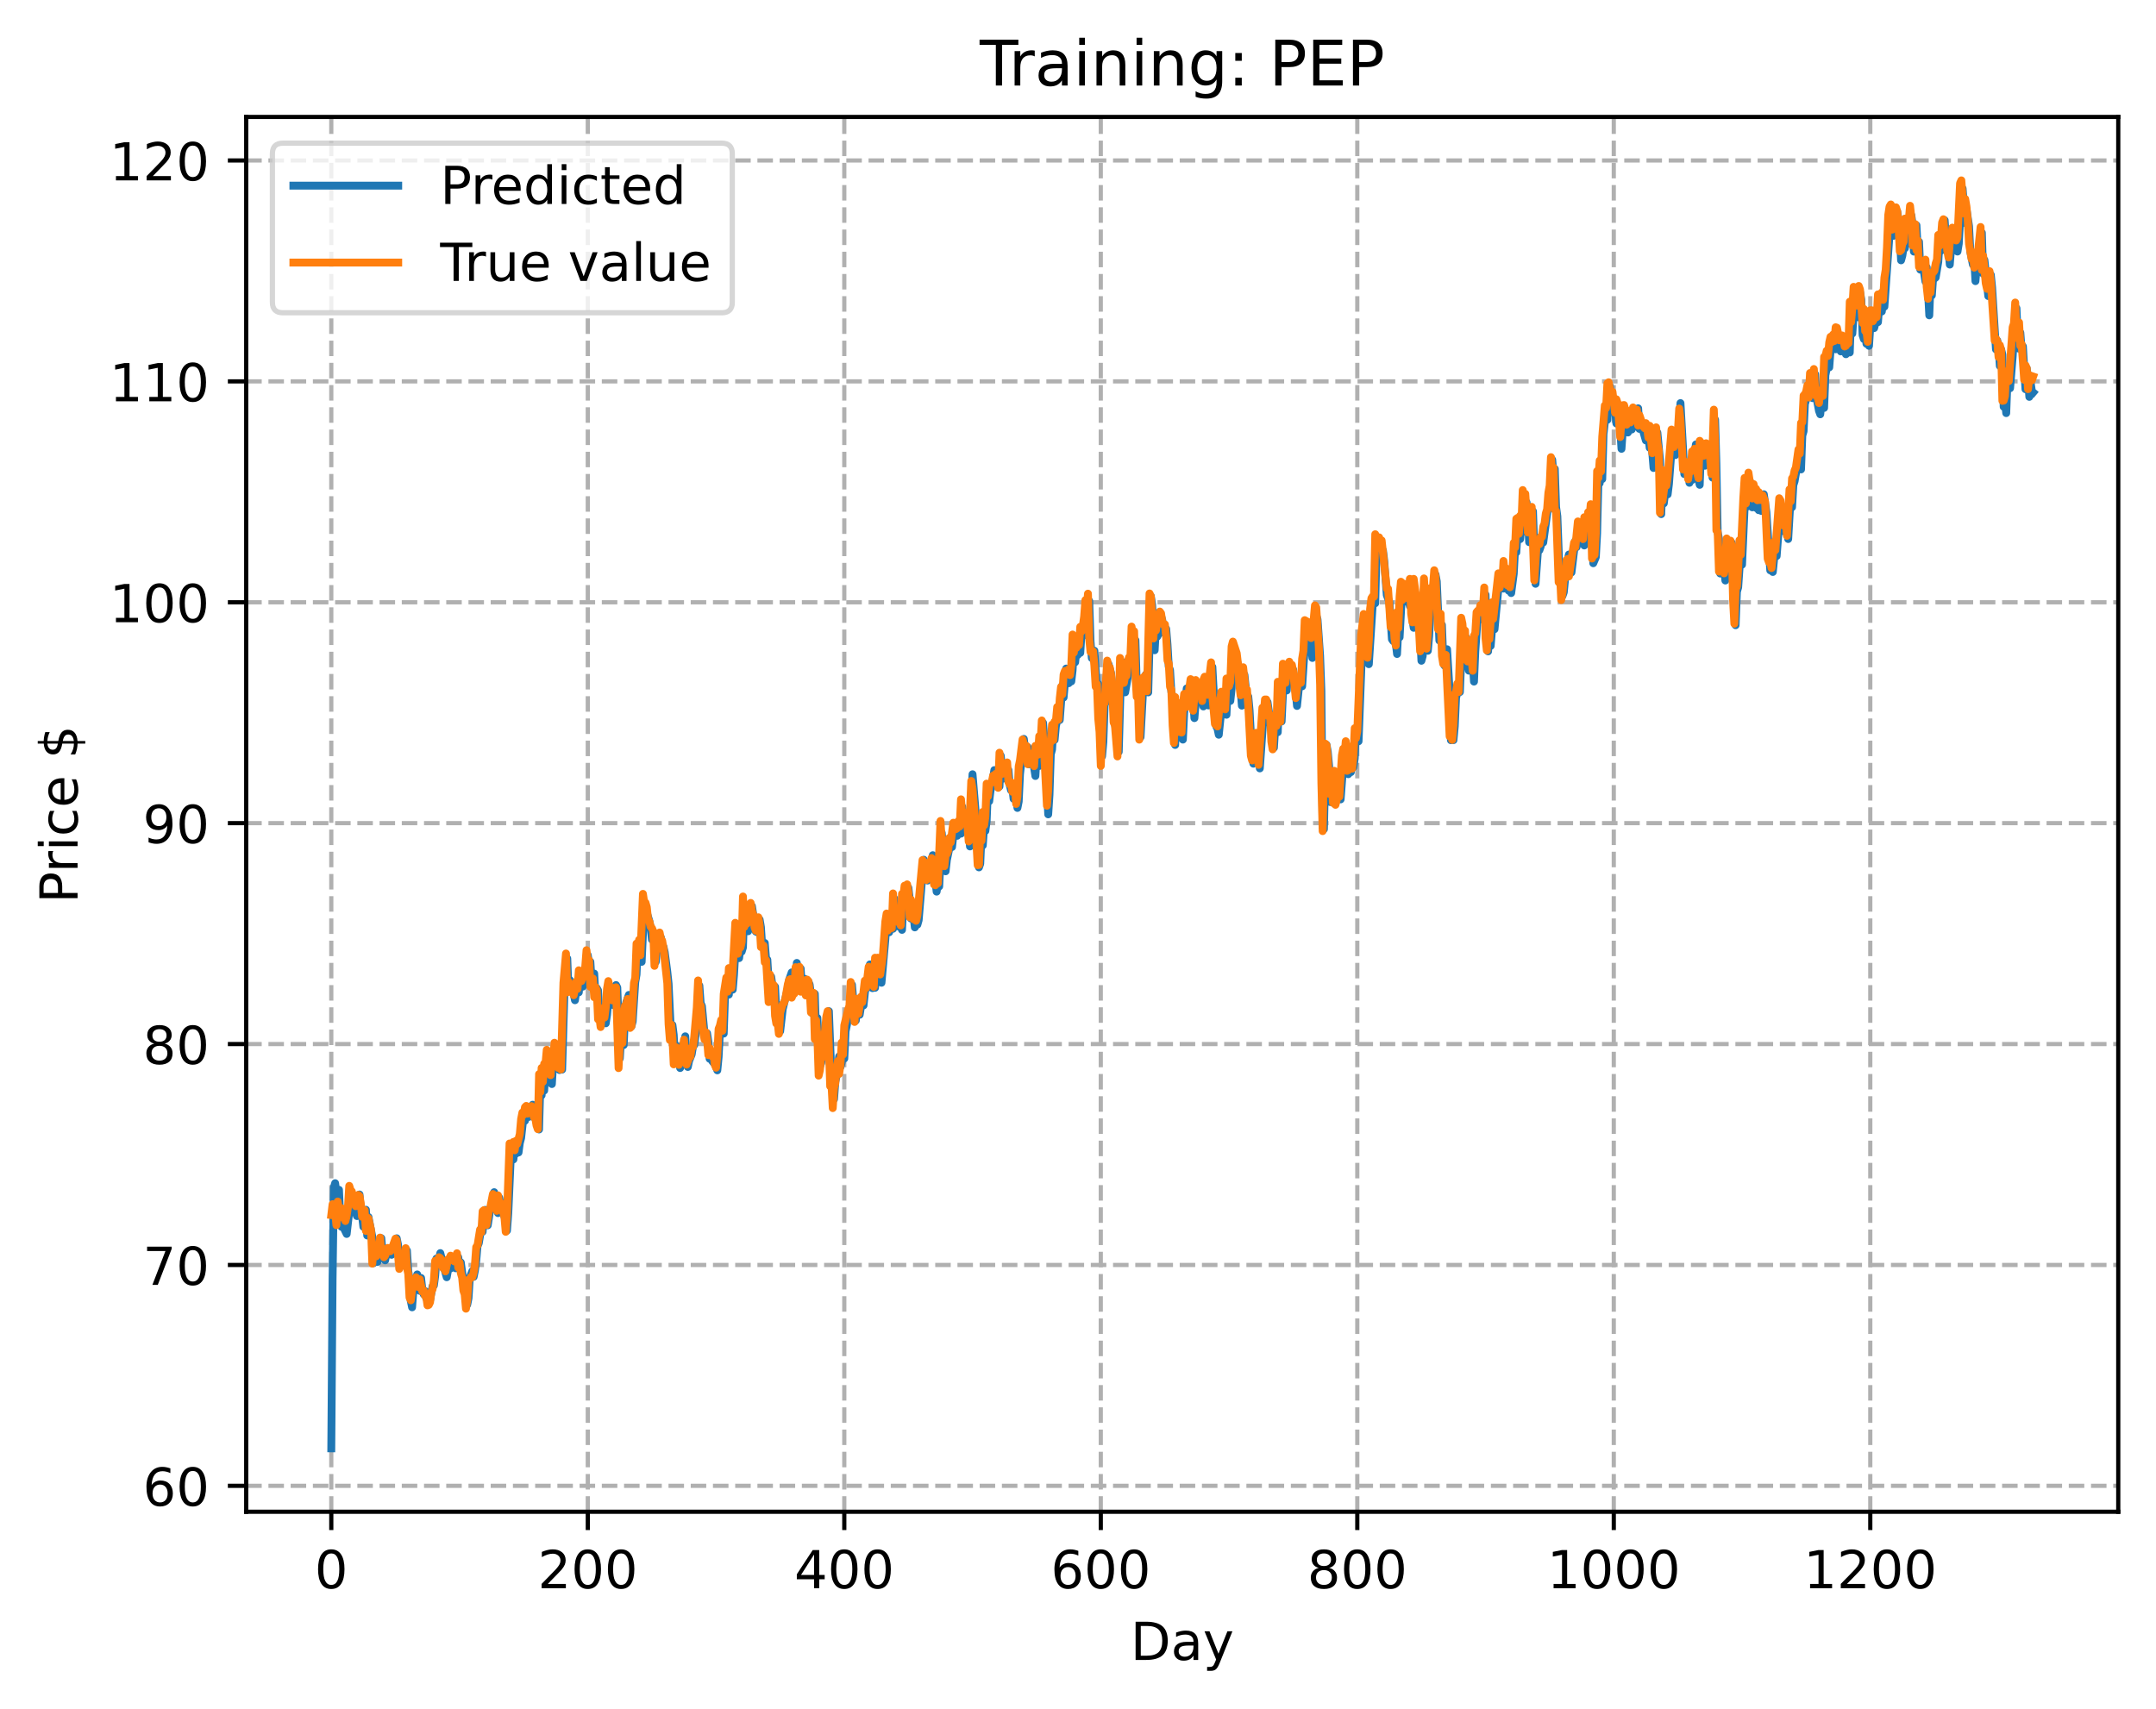 <?xml version="1.0" encoding="utf-8" standalone="no"?>
<!DOCTYPE svg PUBLIC "-//W3C//DTD SVG 1.1//EN"
  "http://www.w3.org/Graphics/SVG/1.1/DTD/svg11.dtd">
<!-- Created with matplotlib (https://matplotlib.org/) -->
<svg height="325.986pt" version="1.1" viewBox="0 0 411.286 325.986" width="411.286pt" xmlns="http://www.w3.org/2000/svg" xmlns:xlink="http://www.w3.org/1999/xlink">
 <defs>
  <style type="text/css">
*{stroke-linecap:butt;stroke-linejoin:round;}
  </style>
 </defs>
 <g id="figure_1">
  <g id="patch_1">
   <path d="M 0 325.986 
L 411.286 325.986 
L 411.286 0 
L 0 0 
z
" style="fill:#ffffff;"/>
  </g>
  <g id="axes_1">
   <g id="patch_2">
    <path d="M 46.966 288.43 
L 404.086 288.43 
L 404.086 22.318 
L 46.966 22.318 
z
" style="fill:#ffffff;"/>
   </g>
   <g id="matplotlib.axis_1">
    <g id="xtick_1">
     <g id="line2d_1">
      <path clip-path="url(#p532ae12e7c)" d="M 63.198 288.43 
L 63.198 22.318 
" style="fill:none;stroke:#b0b0b0;stroke-dasharray:2.96,1.28;stroke-dashoffset:0;stroke-width:0.8;"/>
     </g>
     <g id="line2d_2">
      <defs>
       <path d="M 0 0 
L 0 3.5 
" id="md1c45e596f" style="stroke:#000000;stroke-width:0.8;"/>
      </defs>
      <g>
       <use style="stroke:#000000;stroke-width:0.8;" x="63.198" xlink:href="#md1c45e596f" y="288.43"/>
      </g>
     </g>
     <g id="text_1">
      <!-- 0 -->
      <defs>
       <path d="M 31.781 66.406 
Q 24.172 66.406 20.328 58.906 
Q 16.5 51.422 16.5 36.375 
Q 16.5 21.391 20.328 13.891 
Q 24.172 6.391 31.781 6.391 
Q 39.453 6.391 43.281 13.891 
Q 47.125 21.391 47.125 36.375 
Q 47.125 51.422 43.281 58.906 
Q 39.453 66.406 31.781 66.406 
z
M 31.781 74.219 
Q 44.047 74.219 50.516 64.516 
Q 56.984 54.828 56.984 36.375 
Q 56.984 17.969 50.516 8.266 
Q 44.047 -1.422 31.781 -1.422 
Q 19.531 -1.422 13.062 8.266 
Q 6.594 17.969 6.594 36.375 
Q 6.594 54.828 13.062 64.516 
Q 19.531 74.219 31.781 74.219 
z
" id="DejaVuSans-48"/>
      </defs>
      <g transform="translate(60.017 303.029)scale(0.1 -0.1)">
       <use xlink:href="#DejaVuSans-48"/>
      </g>
     </g>
    </g>
    <g id="xtick_2">
     <g id="line2d_3">
      <path clip-path="url(#p532ae12e7c)" d="M 112.129 288.43 
L 112.129 22.318 
" style="fill:none;stroke:#b0b0b0;stroke-dasharray:2.96,1.28;stroke-dashoffset:0;stroke-width:0.8;"/>
     </g>
     <g id="line2d_4">
      <g>
       <use style="stroke:#000000;stroke-width:0.8;" x="112.129" xlink:href="#md1c45e596f" y="288.43"/>
      </g>
     </g>
     <g id="text_2">
      <!-- 200 -->
      <defs>
       <path d="M 19.188 8.297 
L 53.609 8.297 
L 53.609 0 
L 7.328 0 
L 7.328 8.297 
Q 12.938 14.109 22.625 23.891 
Q 32.328 33.688 34.812 36.531 
Q 39.547 41.844 41.422 45.531 
Q 43.312 49.219 43.312 52.781 
Q 43.312 58.594 39.234 62.25 
Q 35.156 65.922 28.609 65.922 
Q 23.969 65.922 18.812 64.312 
Q 13.672 62.703 7.812 59.422 
L 7.812 69.391 
Q 13.766 71.781 18.938 73 
Q 24.125 74.219 28.422 74.219 
Q 39.75 74.219 46.484 68.547 
Q 53.219 62.891 53.219 53.422 
Q 53.219 48.922 51.531 44.891 
Q 49.859 40.875 45.406 35.406 
Q 44.188 33.984 37.641 27.219 
Q 31.109 20.453 19.188 8.297 
z
" id="DejaVuSans-50"/>
      </defs>
      <g transform="translate(102.585 303.029)scale(0.1 -0.1)">
       <use xlink:href="#DejaVuSans-50"/>
       <use x="63.623" xlink:href="#DejaVuSans-48"/>
       <use x="127.246" xlink:href="#DejaVuSans-48"/>
      </g>
     </g>
    </g>
    <g id="xtick_3">
     <g id="line2d_5">
      <path clip-path="url(#p532ae12e7c)" d="M 161.06 288.43 
L 161.06 22.318 
" style="fill:none;stroke:#b0b0b0;stroke-dasharray:2.96,1.28;stroke-dashoffset:0;stroke-width:0.8;"/>
     </g>
     <g id="line2d_6">
      <g>
       <use style="stroke:#000000;stroke-width:0.8;" x="161.06" xlink:href="#md1c45e596f" y="288.43"/>
      </g>
     </g>
     <g id="text_3">
      <!-- 400 -->
      <defs>
       <path d="M 37.797 64.312 
L 12.891 25.391 
L 37.797 25.391 
z
M 35.203 72.906 
L 47.609 72.906 
L 47.609 25.391 
L 58.016 25.391 
L 58.016 17.188 
L 47.609 17.188 
L 47.609 0 
L 37.797 0 
L 37.797 17.188 
L 4.891 17.188 
L 4.891 26.703 
z
" id="DejaVuSans-52"/>
      </defs>
      <g transform="translate(151.516 303.029)scale(0.1 -0.1)">
       <use xlink:href="#DejaVuSans-52"/>
       <use x="63.623" xlink:href="#DejaVuSans-48"/>
       <use x="127.246" xlink:href="#DejaVuSans-48"/>
      </g>
     </g>
    </g>
    <g id="xtick_4">
     <g id="line2d_7">
      <path clip-path="url(#p532ae12e7c)" d="M 209.99 288.43 
L 209.99 22.318 
" style="fill:none;stroke:#b0b0b0;stroke-dasharray:2.96,1.28;stroke-dashoffset:0;stroke-width:0.8;"/>
     </g>
     <g id="line2d_8">
      <g>
       <use style="stroke:#000000;stroke-width:0.8;" x="209.99" xlink:href="#md1c45e596f" y="288.43"/>
      </g>
     </g>
     <g id="text_4">
      <!-- 600 -->
      <defs>
       <path d="M 33.016 40.375 
Q 26.375 40.375 22.484 35.828 
Q 18.609 31.297 18.609 23.391 
Q 18.609 15.531 22.484 10.953 
Q 26.375 6.391 33.016 6.391 
Q 39.656 6.391 43.531 10.953 
Q 47.406 15.531 47.406 23.391 
Q 47.406 31.297 43.531 35.828 
Q 39.656 40.375 33.016 40.375 
z
M 52.594 71.297 
L 52.594 62.312 
Q 48.875 64.062 45.094 64.984 
Q 41.312 65.922 37.594 65.922 
Q 27.828 65.922 22.672 59.328 
Q 17.531 52.734 16.797 39.406 
Q 19.672 43.656 24.016 45.922 
Q 28.375 48.188 33.594 48.188 
Q 44.578 48.188 50.953 41.516 
Q 57.328 34.859 57.328 23.391 
Q 57.328 12.156 50.688 5.359 
Q 44.047 -1.422 33.016 -1.422 
Q 20.359 -1.422 13.672 8.266 
Q 6.984 17.969 6.984 36.375 
Q 6.984 53.656 15.188 63.938 
Q 23.391 74.219 37.203 74.219 
Q 40.922 74.219 44.703 73.484 
Q 48.484 72.75 52.594 71.297 
z
" id="DejaVuSans-54"/>
      </defs>
      <g transform="translate(200.446 303.029)scale(0.1 -0.1)">
       <use xlink:href="#DejaVuSans-54"/>
       <use x="63.623" xlink:href="#DejaVuSans-48"/>
       <use x="127.246" xlink:href="#DejaVuSans-48"/>
      </g>
     </g>
    </g>
    <g id="xtick_5">
     <g id="line2d_9">
      <path clip-path="url(#p532ae12e7c)" d="M 258.921 288.43 
L 258.921 22.318 
" style="fill:none;stroke:#b0b0b0;stroke-dasharray:2.96,1.28;stroke-dashoffset:0;stroke-width:0.8;"/>
     </g>
     <g id="line2d_10">
      <g>
       <use style="stroke:#000000;stroke-width:0.8;" x="258.921" xlink:href="#md1c45e596f" y="288.43"/>
      </g>
     </g>
     <g id="text_5">
      <!-- 800 -->
      <defs>
       <path d="M 31.781 34.625 
Q 24.75 34.625 20.719 30.859 
Q 16.703 27.094 16.703 20.516 
Q 16.703 13.922 20.719 10.156 
Q 24.75 6.391 31.781 6.391 
Q 38.812 6.391 42.859 10.172 
Q 46.922 13.969 46.922 20.516 
Q 46.922 27.094 42.891 30.859 
Q 38.875 34.625 31.781 34.625 
z
M 21.922 38.812 
Q 15.578 40.375 12.031 44.719 
Q 8.5 49.078 8.5 55.328 
Q 8.5 64.062 14.719 69.141 
Q 20.953 74.219 31.781 74.219 
Q 42.672 74.219 48.875 69.141 
Q 55.078 64.062 55.078 55.328 
Q 55.078 49.078 51.531 44.719 
Q 48 40.375 41.703 38.812 
Q 48.828 37.156 52.797 32.312 
Q 56.781 27.484 56.781 20.516 
Q 56.781 9.906 50.312 4.234 
Q 43.844 -1.422 31.781 -1.422 
Q 19.734 -1.422 13.25 4.234 
Q 6.781 9.906 6.781 20.516 
Q 6.781 27.484 10.781 32.312 
Q 14.797 37.156 21.922 38.812 
z
M 18.312 54.391 
Q 18.312 48.734 21.844 45.562 
Q 25.391 42.391 31.781 42.391 
Q 38.141 42.391 41.719 45.562 
Q 45.312 48.734 45.312 54.391 
Q 45.312 60.062 41.719 63.234 
Q 38.141 66.406 31.781 66.406 
Q 25.391 66.406 21.844 63.234 
Q 18.312 60.062 18.312 54.391 
z
" id="DejaVuSans-56"/>
      </defs>
      <g transform="translate(249.377 303.029)scale(0.1 -0.1)">
       <use xlink:href="#DejaVuSans-56"/>
       <use x="63.623" xlink:href="#DejaVuSans-48"/>
       <use x="127.246" xlink:href="#DejaVuSans-48"/>
      </g>
     </g>
    </g>
    <g id="xtick_6">
     <g id="line2d_11">
      <path clip-path="url(#p532ae12e7c)" d="M 307.851 288.43 
L 307.851 22.318 
" style="fill:none;stroke:#b0b0b0;stroke-dasharray:2.96,1.28;stroke-dashoffset:0;stroke-width:0.8;"/>
     </g>
     <g id="line2d_12">
      <g>
       <use style="stroke:#000000;stroke-width:0.8;" x="307.851" xlink:href="#md1c45e596f" y="288.43"/>
      </g>
     </g>
     <g id="text_6">
      <!-- 1000 -->
      <defs>
       <path d="M 12.406 8.297 
L 28.516 8.297 
L 28.516 63.922 
L 10.984 60.406 
L 10.984 69.391 
L 28.422 72.906 
L 38.281 72.906 
L 38.281 8.297 
L 54.391 8.297 
L 54.391 0 
L 12.406 0 
z
" id="DejaVuSans-49"/>
      </defs>
      <g transform="translate(295.126 303.029)scale(0.1 -0.1)">
       <use xlink:href="#DejaVuSans-49"/>
       <use x="63.623" xlink:href="#DejaVuSans-48"/>
       <use x="127.246" xlink:href="#DejaVuSans-48"/>
       <use x="190.869" xlink:href="#DejaVuSans-48"/>
      </g>
     </g>
    </g>
    <g id="xtick_7">
     <g id="line2d_13">
      <path clip-path="url(#p532ae12e7c)" d="M 356.782 288.43 
L 356.782 22.318 
" style="fill:none;stroke:#b0b0b0;stroke-dasharray:2.96,1.28;stroke-dashoffset:0;stroke-width:0.8;"/>
     </g>
     <g id="line2d_14">
      <g>
       <use style="stroke:#000000;stroke-width:0.8;" x="356.782" xlink:href="#md1c45e596f" y="288.43"/>
      </g>
     </g>
     <g id="text_7">
      <!-- 1200 -->
      <g transform="translate(344.057 303.029)scale(0.1 -0.1)">
       <use xlink:href="#DejaVuSans-49"/>
       <use x="63.623" xlink:href="#DejaVuSans-50"/>
       <use x="127.246" xlink:href="#DejaVuSans-48"/>
       <use x="190.869" xlink:href="#DejaVuSans-48"/>
      </g>
     </g>
    </g>
    <g id="text_8">
     <!-- Day -->
     <defs>
      <path d="M 19.672 64.797 
L 19.672 8.109 
L 31.594 8.109 
Q 46.688 8.109 53.688 14.938 
Q 60.688 21.781 60.688 36.531 
Q 60.688 51.172 53.688 57.984 
Q 46.688 64.797 31.594 64.797 
z
M 9.812 72.906 
L 30.078 72.906 
Q 51.266 72.906 61.172 64.094 
Q 71.094 55.281 71.094 36.531 
Q 71.094 17.672 61.125 8.828 
Q 51.172 0 30.078 0 
L 9.812 0 
z
" id="DejaVuSans-68"/>
      <path d="M 34.281 27.484 
Q 23.391 27.484 19.188 25 
Q 14.984 22.516 14.984 16.5 
Q 14.984 11.719 18.141 8.906 
Q 21.297 6.109 26.703 6.109 
Q 34.188 6.109 38.703 11.406 
Q 43.219 16.703 43.219 25.484 
L 43.219 27.484 
z
M 52.203 31.203 
L 52.203 0 
L 43.219 0 
L 43.219 8.297 
Q 40.141 3.328 35.547 0.953 
Q 30.953 -1.422 24.312 -1.422 
Q 15.922 -1.422 10.953 3.297 
Q 6 8.016 6 15.922 
Q 6 25.141 12.172 29.828 
Q 18.359 34.516 30.609 34.516 
L 43.219 34.516 
L 43.219 35.406 
Q 43.219 41.609 39.141 45 
Q 35.062 48.391 27.688 48.391 
Q 23 48.391 18.547 47.266 
Q 14.109 46.141 10.016 43.891 
L 10.016 52.203 
Q 14.938 54.109 19.578 55.047 
Q 24.219 56 28.609 56 
Q 40.484 56 46.344 49.844 
Q 52.203 43.703 52.203 31.203 
z
" id="DejaVuSans-97"/>
      <path d="M 32.172 -5.078 
Q 28.375 -14.844 24.75 -17.812 
Q 21.141 -20.797 15.094 -20.797 
L 7.906 -20.797 
L 7.906 -13.281 
L 13.188 -13.281 
Q 16.891 -13.281 18.938 -11.516 
Q 21 -9.766 23.484 -3.219 
L 25.094 0.875 
L 2.984 54.688 
L 12.5 54.688 
L 29.594 11.922 
L 46.688 54.688 
L 56.203 54.688 
z
" id="DejaVuSans-121"/>
     </defs>
     <g transform="translate(215.652 316.707)scale(0.1 -0.1)">
      <use xlink:href="#DejaVuSans-68"/>
      <use x="77.002" xlink:href="#DejaVuSans-97"/>
      <use x="138.281" xlink:href="#DejaVuSans-121"/>
     </g>
    </g>
   </g>
   <g id="matplotlib.axis_2">
    <g id="ytick_1">
     <g id="line2d_15">
      <path clip-path="url(#p532ae12e7c)" d="M 46.966 283.49 
L 404.086 283.49 
" style="fill:none;stroke:#b0b0b0;stroke-dasharray:2.96,1.28;stroke-dashoffset:0;stroke-width:0.8;"/>
     </g>
     <g id="line2d_16">
      <defs>
       <path d="M 0 0 
L -3.5 0 
" id="m7eed0941e3" style="stroke:#000000;stroke-width:0.8;"/>
      </defs>
      <g>
       <use style="stroke:#000000;stroke-width:0.8;" x="46.966" xlink:href="#m7eed0941e3" y="283.49"/>
      </g>
     </g>
     <g id="text_9">
      <!-- 60 -->
      <g transform="translate(27.241 287.289)scale(0.1 -0.1)">
       <use xlink:href="#DejaVuSans-54"/>
       <use x="63.623" xlink:href="#DejaVuSans-48"/>
      </g>
     </g>
    </g>
    <g id="ytick_2">
     <g id="line2d_17">
      <path clip-path="url(#p532ae12e7c)" d="M 46.966 241.345 
L 404.086 241.345 
" style="fill:none;stroke:#b0b0b0;stroke-dasharray:2.96,1.28;stroke-dashoffset:0;stroke-width:0.8;"/>
     </g>
     <g id="line2d_18">
      <g>
       <use style="stroke:#000000;stroke-width:0.8;" x="46.966" xlink:href="#m7eed0941e3" y="241.345"/>
      </g>
     </g>
     <g id="text_10">
      <!-- 70 -->
      <defs>
       <path d="M 8.203 72.906 
L 55.078 72.906 
L 55.078 68.703 
L 28.609 0 
L 18.312 0 
L 43.219 64.594 
L 8.203 64.594 
z
" id="DejaVuSans-55"/>
      </defs>
      <g transform="translate(27.241 245.144)scale(0.1 -0.1)">
       <use xlink:href="#DejaVuSans-55"/>
       <use x="63.623" xlink:href="#DejaVuSans-48"/>
      </g>
     </g>
    </g>
    <g id="ytick_3">
     <g id="line2d_19">
      <path clip-path="url(#p532ae12e7c)" d="M 46.966 199.2 
L 404.086 199.2 
" style="fill:none;stroke:#b0b0b0;stroke-dasharray:2.96,1.28;stroke-dashoffset:0;stroke-width:0.8;"/>
     </g>
     <g id="line2d_20">
      <g>
       <use style="stroke:#000000;stroke-width:0.8;" x="46.966" xlink:href="#m7eed0941e3" y="199.2"/>
      </g>
     </g>
     <g id="text_11">
      <!-- 80 -->
      <g transform="translate(27.241 202.999)scale(0.1 -0.1)">
       <use xlink:href="#DejaVuSans-56"/>
       <use x="63.623" xlink:href="#DejaVuSans-48"/>
      </g>
     </g>
    </g>
    <g id="ytick_4">
     <g id="line2d_21">
      <path clip-path="url(#p532ae12e7c)" d="M 46.966 157.055 
L 404.086 157.055 
" style="fill:none;stroke:#b0b0b0;stroke-dasharray:2.96,1.28;stroke-dashoffset:0;stroke-width:0.8;"/>
     </g>
     <g id="line2d_22">
      <g>
       <use style="stroke:#000000;stroke-width:0.8;" x="46.966" xlink:href="#m7eed0941e3" y="157.055"/>
      </g>
     </g>
     <g id="text_12">
      <!-- 90 -->
      <defs>
       <path d="M 10.984 1.516 
L 10.984 10.5 
Q 14.703 8.734 18.5 7.812 
Q 22.312 6.891 25.984 6.891 
Q 35.75 6.891 40.891 13.453 
Q 46.047 20.016 46.781 33.406 
Q 43.953 29.203 39.594 26.953 
Q 35.25 24.703 29.984 24.703 
Q 19.047 24.703 12.672 31.312 
Q 6.297 37.938 6.297 49.422 
Q 6.297 60.641 12.938 67.422 
Q 19.578 74.219 30.609 74.219 
Q 43.266 74.219 49.922 64.516 
Q 56.594 54.828 56.594 36.375 
Q 56.594 19.141 48.406 8.859 
Q 40.234 -1.422 26.422 -1.422 
Q 22.703 -1.422 18.891 -0.688 
Q 15.094 0.047 10.984 1.516 
z
M 30.609 32.422 
Q 37.25 32.422 41.125 36.953 
Q 45.016 41.5 45.016 49.422 
Q 45.016 57.281 41.125 61.844 
Q 37.25 66.406 30.609 66.406 
Q 23.969 66.406 20.094 61.844 
Q 16.219 57.281 16.219 49.422 
Q 16.219 41.5 20.094 36.953 
Q 23.969 32.422 30.609 32.422 
z
" id="DejaVuSans-57"/>
      </defs>
      <g transform="translate(27.241 160.855)scale(0.1 -0.1)">
       <use xlink:href="#DejaVuSans-57"/>
       <use x="63.623" xlink:href="#DejaVuSans-48"/>
      </g>
     </g>
    </g>
    <g id="ytick_5">
     <g id="line2d_23">
      <path clip-path="url(#p532ae12e7c)" d="M 46.966 114.911 
L 404.086 114.911 
" style="fill:none;stroke:#b0b0b0;stroke-dasharray:2.96,1.28;stroke-dashoffset:0;stroke-width:0.8;"/>
     </g>
     <g id="line2d_24">
      <g>
       <use style="stroke:#000000;stroke-width:0.8;" x="46.966" xlink:href="#m7eed0941e3" y="114.911"/>
      </g>
     </g>
     <g id="text_13">
      <!-- 100 -->
      <g transform="translate(20.878 118.71)scale(0.1 -0.1)">
       <use xlink:href="#DejaVuSans-49"/>
       <use x="63.623" xlink:href="#DejaVuSans-48"/>
       <use x="127.246" xlink:href="#DejaVuSans-48"/>
      </g>
     </g>
    </g>
    <g id="ytick_6">
     <g id="line2d_25">
      <path clip-path="url(#p532ae12e7c)" d="M 46.966 72.766 
L 404.086 72.766 
" style="fill:none;stroke:#b0b0b0;stroke-dasharray:2.96,1.28;stroke-dashoffset:0;stroke-width:0.8;"/>
     </g>
     <g id="line2d_26">
      <g>
       <use style="stroke:#000000;stroke-width:0.8;" x="46.966" xlink:href="#m7eed0941e3" y="72.766"/>
      </g>
     </g>
     <g id="text_14">
      <!-- 110 -->
      <g transform="translate(20.878 76.565)scale(0.1 -0.1)">
       <use xlink:href="#DejaVuSans-49"/>
       <use x="63.623" xlink:href="#DejaVuSans-49"/>
       <use x="127.246" xlink:href="#DejaVuSans-48"/>
      </g>
     </g>
    </g>
    <g id="ytick_7">
     <g id="line2d_27">
      <path clip-path="url(#p532ae12e7c)" d="M 46.966 30.621 
L 404.086 30.621 
" style="fill:none;stroke:#b0b0b0;stroke-dasharray:2.96,1.28;stroke-dashoffset:0;stroke-width:0.8;"/>
     </g>
     <g id="line2d_28">
      <g>
       <use style="stroke:#000000;stroke-width:0.8;" x="46.966" xlink:href="#m7eed0941e3" y="30.621"/>
      </g>
     </g>
     <g id="text_15">
      <!-- 120 -->
      <g transform="translate(20.878 34.42)scale(0.1 -0.1)">
       <use xlink:href="#DejaVuSans-49"/>
       <use x="63.623" xlink:href="#DejaVuSans-50"/>
       <use x="127.246" xlink:href="#DejaVuSans-48"/>
      </g>
     </g>
    </g>
    <g id="text_16">
     <!-- Price $ -->
     <defs>
      <path d="M 19.672 64.797 
L 19.672 37.406 
L 32.078 37.406 
Q 38.969 37.406 42.719 40.969 
Q 46.484 44.531 46.484 51.125 
Q 46.484 57.672 42.719 61.234 
Q 38.969 64.797 32.078 64.797 
z
M 9.812 72.906 
L 32.078 72.906 
Q 44.344 72.906 50.609 67.359 
Q 56.891 61.812 56.891 51.125 
Q 56.891 40.328 50.609 34.812 
Q 44.344 29.297 32.078 29.297 
L 19.672 29.297 
L 19.672 0 
L 9.812 0 
z
" id="DejaVuSans-80"/>
      <path d="M 41.109 46.297 
Q 39.594 47.172 37.812 47.578 
Q 36.031 48 33.891 48 
Q 26.266 48 22.188 43.047 
Q 18.109 38.094 18.109 28.812 
L 18.109 0 
L 9.078 0 
L 9.078 54.688 
L 18.109 54.688 
L 18.109 46.188 
Q 20.953 51.172 25.484 53.578 
Q 30.031 56 36.531 56 
Q 37.453 56 38.578 55.875 
Q 39.703 55.766 41.062 55.516 
z
" id="DejaVuSans-114"/>
      <path d="M 9.422 54.688 
L 18.406 54.688 
L 18.406 0 
L 9.422 0 
z
M 9.422 75.984 
L 18.406 75.984 
L 18.406 64.594 
L 9.422 64.594 
z
" id="DejaVuSans-105"/>
      <path d="M 48.781 52.594 
L 48.781 44.188 
Q 44.969 46.297 41.141 47.344 
Q 37.312 48.391 33.406 48.391 
Q 24.656 48.391 19.812 42.844 
Q 14.984 37.312 14.984 27.297 
Q 14.984 17.281 19.812 11.734 
Q 24.656 6.203 33.406 6.203 
Q 37.312 6.203 41.141 7.25 
Q 44.969 8.297 48.781 10.406 
L 48.781 2.094 
Q 45.016 0.344 40.984 -0.531 
Q 36.969 -1.422 32.422 -1.422 
Q 20.062 -1.422 12.781 6.344 
Q 5.516 14.109 5.516 27.297 
Q 5.516 40.672 12.859 48.328 
Q 20.219 56 33.016 56 
Q 37.156 56 41.109 55.141 
Q 45.062 54.297 48.781 52.594 
z
" id="DejaVuSans-99"/>
      <path d="M 56.203 29.594 
L 56.203 25.203 
L 14.891 25.203 
Q 15.484 15.922 20.484 11.062 
Q 25.484 6.203 34.422 6.203 
Q 39.594 6.203 44.453 7.469 
Q 49.312 8.734 54.109 11.281 
L 54.109 2.781 
Q 49.266 0.734 44.188 -0.344 
Q 39.109 -1.422 33.891 -1.422 
Q 20.797 -1.422 13.156 6.188 
Q 5.516 13.812 5.516 26.812 
Q 5.516 40.234 12.766 48.109 
Q 20.016 56 32.328 56 
Q 43.359 56 49.781 48.891 
Q 56.203 41.797 56.203 29.594 
z
M 47.219 32.234 
Q 47.125 39.594 43.094 43.984 
Q 39.062 48.391 32.422 48.391 
Q 24.906 48.391 20.391 44.141 
Q 15.875 39.891 15.188 32.172 
z
" id="DejaVuSans-101"/>
      <path id="DejaVuSans-32"/>
      <path d="M 33.797 -14.703 
L 28.906 -14.703 
L 28.859 0 
Q 23.734 0.094 18.609 1.188 
Q 13.484 2.297 8.297 4.5 
L 8.297 13.281 
Q 13.281 10.156 18.375 8.562 
Q 23.484 6.984 28.906 6.938 
L 28.906 29.203 
Q 18.109 30.953 13.203 35.156 
Q 8.297 39.359 8.297 46.688 
Q 8.297 54.641 13.625 59.219 
Q 18.953 63.812 28.906 64.5 
L 28.906 75.984 
L 33.797 75.984 
L 33.797 64.656 
Q 38.328 64.453 42.578 63.688 
Q 46.828 62.938 50.875 61.625 
L 50.875 53.078 
Q 46.828 55.125 42.547 56.25 
Q 38.281 57.375 33.797 57.562 
L 33.797 36.719 
Q 44.875 35.016 50.094 30.609 
Q 55.328 26.219 55.328 18.609 
Q 55.328 10.359 49.781 5.594 
Q 44.234 0.828 33.797 0.094 
z
M 28.906 37.594 
L 28.906 57.625 
Q 23.25 56.984 20.266 54.391 
Q 17.281 51.812 17.281 47.516 
Q 17.281 43.312 20.031 40.969 
Q 22.797 38.625 28.906 37.594 
z
M 33.797 28.219 
L 33.797 7.078 
Q 39.984 7.906 43.141 10.594 
Q 46.297 13.281 46.297 17.672 
Q 46.297 21.969 43.281 24.5 
Q 40.281 27.047 33.797 28.219 
z
" id="DejaVuSans-36"/>
     </defs>
     <g transform="translate(14.798 172.342)rotate(-90)scale(0.1 -0.1)">
      <use xlink:href="#DejaVuSans-80"/>
      <use x="58.553" xlink:href="#DejaVuSans-114"/>
      <use x="99.666" xlink:href="#DejaVuSans-105"/>
      <use x="127.449" xlink:href="#DejaVuSans-99"/>
      <use x="182.43" xlink:href="#DejaVuSans-101"/>
      <use x="243.953" xlink:href="#DejaVuSans-32"/>
      <use x="275.74" xlink:href="#DejaVuSans-36"/>
     </g>
    </g>
   </g>
   <g id="line2d_29">
    <path clip-path="url(#p532ae12e7c)" d="M 63.198 276.334 
L 63.443 244.017 
L 63.688 226.584 
L 63.932 225.748 
L 64.177 227.708 
L 64.422 231.057 
L 64.666 227.007 
L 64.911 232.547 
L 65.156 234.076 
L 65.4 231.294 
L 65.645 234.419 
L 66.134 235.43 
L 66.868 229.018 
L 67.113 230.047 
L 67.357 229.655 
L 68.091 232.018 
L 68.336 229.183 
L 68.581 227.901 
L 68.825 230.722 
L 69.07 232.004 
L 69.315 234.065 
L 69.559 231.588 
L 69.804 230.812 
L 70.049 235.723 
L 70.293 232.201 
L 71.027 236.012 
L 71.272 240.995 
L 71.517 238.05 
L 71.761 240.303 
L 72.006 240.767 
L 72.251 238.71 
L 72.495 238.279 
L 72.74 236.242 
L 72.984 239.034 
L 73.229 238.274 
L 73.474 240.468 
L 73.718 239.131 
L 73.963 239.121 
L 74.208 238.282 
L 74.697 239.41 
L 75.676 236.255 
L 75.92 237.443 
L 76.165 240.129 
L 76.41 241.58 
L 76.654 239.63 
L 76.899 239.066 
L 77.388 241.475 
L 77.633 238.607 
L 77.878 242.532 
L 78.122 244.069 
L 78.367 248.239 
L 78.611 249.429 
L 78.856 246.204 
L 79.59 243.151 
L 80.079 246.284 
L 80.324 243.827 
L 80.569 246.044 
L 80.813 246.918 
L 81.058 246.303 
L 81.303 247.671 
L 81.547 247.676 
L 81.792 248.754 
L 82.037 248.07 
L 82.526 245.381 
L 82.771 245.251 
L 83.015 243.417 
L 83.26 240.126 
L 83.505 241.226 
L 83.994 239.084 
L 84.483 241.057 
L 84.972 242.816 
L 85.217 243.691 
L 85.706 240.976 
L 85.951 242.012 
L 86.196 240.255 
L 86.685 241.367 
L 86.93 241.98 
L 87.174 240.369 
L 87.419 239.877 
L 87.664 241.765 
L 87.908 240.864 
L 88.398 244.499 
L 88.642 246.373 
L 88.887 247.327 
L 89.132 248.915 
L 89.376 247.693 
L 89.621 243.762 
L 90.11 242.504 
L 90.355 243.61 
L 90.599 242.421 
L 90.844 240.604 
L 91.089 237.759 
L 91.333 237.199 
L 91.823 234.292 
L 92.067 235.004 
L 92.312 231.569 
L 92.557 230.84 
L 93.046 233.78 
L 93.535 230.648 
L 93.78 230.031 
L 94.269 227.461 
L 95.003 231.449 
L 95.248 228.528 
L 95.493 230.196 
L 95.737 229.582 
L 96.227 232.153 
L 96.471 232.498 
L 96.716 234.785 
L 96.96 231.499 
L 97.45 220.413 
L 97.694 220.596 
L 97.939 221.215 
L 98.184 218.992 
L 98.428 220.108 
L 98.673 218.285 
L 98.918 219.886 
L 99.162 218.075 
L 99.407 217.131 
L 99.896 212.78 
L 100.141 213.844 
L 100.386 211.95 
L 100.63 211.323 
L 100.875 213.102 
L 101.12 211.859 
L 101.364 211.756 
L 101.609 210.775 
L 102.098 213.426 
L 102.343 213.914 
L 102.832 215.497 
L 103.077 206.682 
L 103.321 208.985 
L 103.566 205.504 
L 103.811 208.07 
L 104.055 204.252 
L 104.3 205.017 
L 104.545 200.949 
L 104.789 203.977 
L 105.034 203.046 
L 105.279 206.831 
L 105.523 202.727 
L 105.768 203.648 
L 106.013 199.728 
L 106.502 200.845 
L 106.747 204.158 
L 106.991 200.302 
L 107.236 204.07 
L 107.725 187.627 
L 107.97 186.714 
L 108.215 182.885 
L 108.459 189.17 
L 108.704 186.977 
L 108.948 189.172 
L 109.193 188.343 
L 109.682 190.842 
L 110.172 187.428 
L 110.416 189.338 
L 110.661 186.491 
L 110.906 186.942 
L 111.15 188.255 
L 111.395 186.435 
L 111.64 186.861 
L 111.884 185.059 
L 112.129 182.239 
L 112.374 183.891 
L 112.618 183.493 
L 112.863 187.505 
L 113.108 187.376 
L 113.352 185.75 
L 113.597 190.102 
L 113.842 188.532 
L 114.086 188.965 
L 114.331 193.501 
L 114.575 193.159 
L 114.82 195.359 
L 115.309 193.094 
L 115.554 195.242 
L 115.799 193.651 
L 116.288 188.159 
L 116.533 189.948 
L 116.777 190.51 
L 117.022 191.776 
L 117.511 187.943 
L 117.756 188.426 
L 118.245 201.925 
L 118.49 197.815 
L 118.735 198.964 
L 118.979 199.391 
L 119.224 193.761 
L 119.469 191.237 
L 119.958 189.829 
L 120.203 191.674 
L 120.447 195.823 
L 120.692 194.882 
L 121.181 187.384 
L 121.426 185.94 
L 121.67 180.528 
L 121.915 182.139 
L 122.16 179.941 
L 122.404 183.518 
L 122.894 172.645 
L 123.138 174.245 
L 123.383 174.109 
L 123.872 175.744 
L 124.117 176.939 
L 124.362 179.257 
L 124.606 178.98 
L 124.851 178.181 
L 125.096 183.513 
L 125.34 181.041 
L 125.585 181.386 
L 125.83 181.074 
L 126.074 178.878 
L 126.319 180.456 
L 126.563 180.634 
L 126.808 181.71 
L 127.297 185.426 
L 127.542 187.699 
L 128.031 197.986 
L 128.276 195.563 
L 128.521 197.463 
L 128.765 202.189 
L 129.01 201.688 
L 129.255 199.688 
L 129.499 200.871 
L 129.744 203.773 
L 129.989 201.85 
L 130.233 202.31 
L 130.723 197.72 
L 130.967 201.679 
L 131.212 203.568 
L 131.457 202.406 
L 131.946 201.187 
L 132.191 199.692 
L 132.435 199.38 
L 132.68 197.603 
L 133.414 188.056 
L 133.658 191.395 
L 133.903 191.956 
L 134.392 197.143 
L 134.637 198.311 
L 134.882 197.132 
L 135.126 198.738 
L 135.371 202.01 
L 135.616 200.548 
L 135.86 202.439 
L 136.105 202.754 
L 136.35 201.01 
L 136.594 203.565 
L 136.839 204.215 
L 137.084 201.667 
L 137.328 196.872 
L 137.573 195.747 
L 137.818 195.458 
L 138.062 197.208 
L 138.307 189.976 
L 138.796 187.121 
L 139.041 189.767 
L 139.285 185.412 
L 139.775 188.821 
L 140.019 185.998 
L 140.509 177.412 
L 140.998 182.804 
L 141.243 180.774 
L 141.487 181.565 
L 141.732 180.753 
L 141.977 173.132 
L 142.221 177.372 
L 142.466 176.419 
L 142.711 177.68 
L 143.2 174.829 
L 143.445 172.895 
L 144.178 177.729 
L 144.423 177.848 
L 144.668 175.372 
L 144.912 175.449 
L 145.157 176.883 
L 145.402 180.564 
L 145.646 180.423 
L 145.891 179.913 
L 146.136 182.946 
L 146.38 183.106 
L 146.87 191.04 
L 147.114 186.359 
L 147.604 189.844 
L 147.848 188.262 
L 148.093 193.025 
L 148.338 194.574 
L 148.582 194.732 
L 148.827 196.741 
L 149.316 192.506 
L 150.295 188.595 
L 150.539 186.936 
L 151.029 185.53 
L 151.273 189.228 
L 151.518 188.174 
L 151.763 188.072 
L 152.007 183.721 
L 152.497 187.437 
L 152.741 184.801 
L 152.986 188.834 
L 153.231 188.142 
L 153.475 186.746 
L 153.72 187.607 
L 153.965 189.85 
L 154.209 187.261 
L 154.454 187.858 
L 154.699 189.789 
L 154.943 193.317 
L 155.188 190.67 
L 155.433 189.616 
L 155.677 197.248 
L 155.922 194.214 
L 156.411 203.452 
L 156.656 202.833 
L 156.9 201.021 
L 157.145 201.646 
L 157.39 198.449 
L 158.124 192.925 
L 158.613 205.749 
L 158.858 205.465 
L 159.102 209.719 
L 159.347 206.377 
L 159.592 205.267 
L 160.081 201.551 
L 160.326 203.579 
L 160.57 202.716 
L 160.815 199.377 
L 161.06 201.974 
L 161.304 196.782 
L 161.549 195.585 
L 162.038 192.348 
L 162.283 191.823 
L 162.527 187.891 
L 162.772 190.751 
L 163.017 191.975 
L 163.261 194.707 
L 163.506 190.707 
L 163.995 193.608 
L 164.485 190.492 
L 164.729 191.831 
L 165.219 187.288 
L 165.463 188.472 
L 165.708 186.836 
L 165.953 183.999 
L 166.197 187.585 
L 166.442 188.533 
L 166.687 187.071 
L 166.931 188.469 
L 167.176 184.174 
L 167.421 185.352 
L 167.665 183.804 
L 167.91 184.675 
L 168.154 187.506 
L 168.888 179.274 
L 169.133 175.601 
L 169.378 174.813 
L 169.622 177.876 
L 169.867 176.015 
L 170.112 175.698 
L 170.356 177.206 
L 170.601 171.456 
L 170.846 174.575 
L 171.09 174.191 
L 171.335 176.622 
L 171.58 176.844 
L 171.824 175.442 
L 172.069 177.415 
L 172.314 172.311 
L 172.558 172.494 
L 172.803 170.754 
L 173.048 171.143 
L 173.292 169.401 
L 173.537 171.493 
L 173.782 175.25 
L 174.026 172.638 
L 174.515 176.939 
L 174.76 174.827 
L 175.005 176.422 
L 175.249 175.557 
L 175.983 166.671 
L 176.228 164.028 
L 176.473 166.036 
L 176.717 165.162 
L 176.962 167.997 
L 177.451 165.317 
L 177.696 164.695 
L 177.941 163.166 
L 178.675 170.121 
L 178.919 168.642 
L 179.164 169.13 
L 179.653 158.926 
L 180.142 164.761 
L 180.387 166.234 
L 180.632 164.072 
L 181.366 160.564 
L 181.61 161.608 
L 182.1 157.365 
L 182.344 158.759 
L 182.589 159.464 
L 183.078 157.437 
L 183.323 159.056 
L 183.568 153.943 
L 183.812 156.814 
L 184.057 155.15 
L 184.302 157.57 
L 184.546 156.955 
L 184.791 158.292 
L 185.036 161.496 
L 185.28 151.749 
L 185.525 147.724 
L 186.259 156.689 
L 186.748 165.491 
L 186.993 164.807 
L 187.237 159.077 
L 187.482 161.297 
L 187.727 157.586 
L 187.971 158.546 
L 188.216 156.672 
L 188.461 150.532 
L 188.705 152.874 
L 188.95 150.855 
L 189.195 149.969 
L 189.684 146.929 
L 189.929 148.653 
L 190.173 147.688 
L 190.418 148.083 
L 190.663 150.048 
L 190.907 144.182 
L 191.397 148.555 
L 191.641 147.15 
L 192.13 148.468 
L 192.375 146.928 
L 192.62 149.787 
L 192.864 150.774 
L 193.109 150.295 
L 193.354 152.409 
L 193.598 150.11 
L 193.843 151.142 
L 194.088 154.148 
L 194.332 152.918 
L 194.577 147.688 
L 195.311 140.978 
L 195.8 145.053 
L 196.045 142.539 
L 196.29 145.809 
L 196.534 144.271 
L 196.779 144.331 
L 197.024 144.888 
L 197.513 148.053 
L 197.758 143.976 
L 198.002 144.733 
L 198.247 146.143 
L 198.491 142.119 
L 198.736 141.478 
L 198.981 137.927 
L 199.47 144.372 
L 199.959 155.374 
L 200.204 151.626 
L 200.449 143.915 
L 200.693 142.994 
L 200.938 139.132 
L 201.183 141.162 
L 201.427 138.521 
L 201.672 137.483 
L 201.917 135.046 
L 202.161 137.373 
L 202.651 130.763 
L 202.895 133.081 
L 203.385 127.555 
L 203.629 128.692 
L 203.874 130.358 
L 204.118 129.689 
L 204.363 130.018 
L 204.608 127.913 
L 204.852 123.722 
L 205.097 126.35 
L 205.342 124.126 
L 205.586 124.972 
L 205.831 123.094 
L 206.076 124.565 
L 206.32 120.529 
L 206.565 121.374 
L 206.81 120.443 
L 207.299 115.173 
L 207.544 118.763 
L 207.788 114.667 
L 208.033 122.375 
L 208.278 125.563 
L 208.767 124.155 
L 209.256 131.239 
L 209.501 130.492 
L 209.746 136.197 
L 209.99 138.896 
L 210.235 144.29 
L 210.479 141.547 
L 210.724 134.493 
L 210.969 133.887 
L 211.458 126.705 
L 211.947 128.442 
L 212.437 133.469 
L 212.681 138.14 
L 212.926 139.366 
L 213.415 143.443 
L 213.905 126.171 
L 214.394 131.985 
L 214.639 132.095 
L 215.128 129.255 
L 215.617 125.388 
L 215.862 127.142 
L 216.106 121.759 
L 216.351 123.244 
L 216.596 122.144 
L 216.84 130.288 
L 217.085 132.619 
L 217.33 131.855 
L 217.574 140.635 
L 218.064 131.541 
L 218.308 129.577 
L 218.553 128.762 
L 218.798 128.418 
L 219.042 132.105 
L 219.532 113.74 
L 219.776 115.292 
L 220.266 124.064 
L 220.51 119.908 
L 220.755 121.466 
L 221 120.992 
L 221.489 117.493 
L 221.734 118.414 
L 221.978 120.726 
L 222.223 120.599 
L 222.467 119.987 
L 222.712 122.913 
L 222.957 127.187 
L 223.201 127.854 
L 223.446 131.962 
L 223.691 132.961 
L 224.18 142.133 
L 224.425 134.736 
L 224.669 140.158 
L 224.914 135.034 
L 225.159 140.146 
L 225.403 139.481 
L 225.648 141.11 
L 225.893 136.004 
L 226.382 131.354 
L 226.627 133.947 
L 227.116 132.16 
L 227.361 129.806 
L 227.85 137.013 
L 228.339 131.018 
L 228.584 131.591 
L 228.828 133.39 
L 229.073 131.713 
L 229.318 132.358 
L 229.562 134.785 
L 230.052 129.617 
L 230.296 131.208 
L 230.541 134.599 
L 230.786 130.372 
L 231.275 127.257 
L 231.764 136.237 
L 232.009 138.572 
L 232.254 139.013 
L 232.498 140.185 
L 232.988 135.445 
L 233.232 133.535 
L 233.477 135.447 
L 233.722 134.484 
L 233.966 136.372 
L 234.211 130.816 
L 234.455 131.786 
L 234.7 133.737 
L 234.945 131.412 
L 235.189 125.134 
L 235.434 124.143 
L 235.923 125.957 
L 236.168 126.745 
L 236.657 131.452 
L 236.902 134.632 
L 237.391 128.74 
L 237.881 133.433 
L 238.125 132.898 
L 238.37 135.488 
L 238.859 144.533 
L 239.104 145.704 
L 239.838 139.913 
L 240.082 142.309 
L 240.327 146.605 
L 241.061 136.157 
L 241.306 137.89 
L 241.55 134.68 
L 241.795 133.951 
L 242.284 137.387 
L 242.529 136.464 
L 242.774 141.205 
L 243.018 142.671 
L 243.263 138.686 
L 243.508 137.701 
L 243.752 139.702 
L 243.997 132.588 
L 244.486 137.654 
L 244.976 127.17 
L 245.22 128.265 
L 245.465 131.742 
L 245.709 128.302 
L 245.954 130.055 
L 246.199 127.598 
L 246.443 128.819 
L 246.688 127.776 
L 247.177 132.133 
L 247.422 134.69 
L 247.911 129.932 
L 248.156 129.867 
L 248.401 130.946 
L 249.135 120.04 
L 249.379 119.14 
L 249.624 120.343 
L 249.869 120.812 
L 250.358 125.534 
L 250.847 119.442 
L 251.092 117.389 
L 251.337 118.186 
L 251.826 125.168 
L 252.07 131.787 
L 252.315 157.825 
L 252.56 158.192 
L 252.804 147.031 
L 253.049 142.095 
L 253.294 143.458 
L 253.538 146.088 
L 253.783 153.031 
L 254.028 151.341 
L 254.272 147.752 
L 254.517 153.277 
L 254.762 147.859 
L 255.006 152.308 
L 255.251 152.262 
L 255.496 150.644 
L 255.74 152.52 
L 256.474 142.838 
L 256.719 146.039 
L 256.964 142.475 
L 257.208 147.708 
L 257.453 147.349 
L 257.697 147.319 
L 257.942 142.555 
L 258.187 146.376 
L 258.431 144.711 
L 258.676 138.929 
L 258.921 141.236 
L 259.165 141.435 
L 259.899 122.027 
L 260.144 120.611 
L 260.389 118.291 
L 260.633 119.643 
L 261.123 126.72 
L 261.857 115.406 
L 262.101 114.671 
L 262.346 115.097 
L 262.591 104.986 
L 262.835 106.367 
L 263.08 106.019 
L 263.325 103.9 
L 263.569 104.955 
L 263.814 105.014 
L 264.058 106.979 
L 264.548 113.55 
L 265.037 114.84 
L 265.526 121.962 
L 265.771 122.305 
L 266.016 118.641 
L 266.26 122.686 
L 266.505 124.778 
L 266.75 120.004 
L 266.994 121.589 
L 267.484 112.396 
L 267.728 114.411 
L 267.973 112.068 
L 268.218 114.212 
L 268.462 114.866 
L 268.707 113.506 
L 268.952 115.627 
L 269.196 112.509 
L 269.441 118.152 
L 269.685 119.785 
L 269.93 113.027 
L 270.175 114.175 
L 270.419 116.453 
L 270.664 119.989 
L 270.909 120.61 
L 271.153 126.071 
L 271.398 125.164 
L 271.887 112.511 
L 272.132 115.494 
L 272.377 124.166 
L 272.621 121.431 
L 273.111 112.832 
L 273.355 113.851 
L 273.6 113.511 
L 273.845 109.624 
L 274.089 110.941 
L 274.579 122.209 
L 274.823 119.184 
L 275.068 119.236 
L 275.313 125.712 
L 275.557 126.988 
L 275.802 126.117 
L 276.046 123.873 
L 276.536 131.919 
L 276.78 141.227 
L 277.025 134.193 
L 277.27 141.212 
L 277.514 138.564 
L 277.759 133.118 
L 278.004 132.234 
L 278.248 130.471 
L 278.493 132.038 
L 278.982 119.802 
L 279.227 121.635 
L 279.472 124.782 
L 279.716 121.684 
L 279.961 126.481 
L 280.206 127.958 
L 280.45 126.95 
L 280.695 124.227 
L 280.94 126.082 
L 281.184 130.044 
L 281.429 124.329 
L 281.918 117.242 
L 282.163 116.878 
L 282.407 118.184 
L 282.652 115.91 
L 282.897 117.403 
L 283.141 118.053 
L 283.386 113.468 
L 283.631 121.291 
L 283.875 124.277 
L 284.12 119.477 
L 284.365 123.241 
L 284.854 117.232 
L 285.099 120.055 
L 286.077 109.717 
L 286.322 112.249 
L 286.567 111.038 
L 286.811 112.296 
L 287.056 108.616 
L 287.301 110.355 
L 287.545 109.925 
L 287.79 112.688 
L 288.034 111.779 
L 288.279 113.151 
L 288.768 109.458 
L 289.013 104.801 
L 289.258 105.396 
L 289.502 101.47 
L 289.747 100.7 
L 289.992 102.859 
L 290.236 100.108 
L 290.481 101.497 
L 290.726 95.933 
L 290.97 97.755 
L 291.215 95.856 
L 291.46 98.541 
L 291.704 103.445 
L 291.949 100.906 
L 292.194 100.941 
L 292.438 97.554 
L 292.928 111.383 
L 293.417 104.546 
L 293.661 104.98 
L 293.906 104.273 
L 294.151 103.107 
L 294.395 103.508 
L 295.863 92.586 
L 296.108 87.729 
L 296.353 90.6 
L 296.597 89.453 
L 296.842 96.732 
L 297.087 98.512 
L 297.576 111.3 
L 297.821 110.232 
L 298.065 113.697 
L 298.31 113.004 
L 298.555 110.529 
L 298.799 109.99 
L 299.044 106.904 
L 299.289 105.797 
L 299.533 109.094 
L 299.778 109.218 
L 300.512 103.165 
L 300.756 104.386 
L 301.246 100.301 
L 301.735 103.32 
L 301.98 103.497 
L 302.224 104.07 
L 302.469 100.99 
L 302.714 102.446 
L 302.958 101.988 
L 303.203 98.798 
L 303.448 100.473 
L 303.692 97.367 
L 303.937 107.462 
L 304.426 106.315 
L 304.671 101.776 
L 304.916 91.671 
L 305.16 92.191 
L 305.405 89.168 
L 305.649 91.405 
L 305.894 82.833 
L 306.383 78.37 
L 306.628 80.1 
L 306.873 75.02 
L 307.117 73.691 
L 307.607 77.77 
L 307.851 76.612 
L 308.096 78.295 
L 308.341 80.791 
L 308.585 78.133 
L 308.83 79.433 
L 309.075 81.742 
L 309.319 85.634 
L 309.809 78.58 
L 310.053 78.66 
L 310.298 79.831 
L 310.543 82.522 
L 311.032 78.504 
L 311.277 81.949 
L 311.521 80.718 
L 311.766 78.169 
L 312.01 79.623 
L 312.255 78.932 
L 312.5 77.905 
L 312.744 81.832 
L 312.989 80.62 
L 313.968 84.032 
L 314.212 82.669 
L 314.457 83.401 
L 314.702 85.437 
L 314.946 83.339 
L 315.436 89.288 
L 316.17 82.552 
L 316.659 87.682 
L 316.904 98.093 
L 317.148 91.14 
L 317.393 96.044 
L 317.882 92.202 
L 318.127 94.329 
L 318.371 92.347 
L 319.105 82.595 
L 319.595 86.83 
L 319.839 83.977 
L 320.084 84.624 
L 320.573 76.907 
L 321.063 85.6 
L 321.307 90.448 
L 321.552 88.853 
L 321.797 90.263 
L 322.041 89.002 
L 322.286 92.118 
L 322.531 90.633 
L 322.775 91.582 
L 323.02 88.246 
L 323.265 86.963 
L 323.509 84.796 
L 323.998 91.467 
L 324.243 92.504 
L 324.488 85.69 
L 324.977 86.863 
L 325.222 88.864 
L 325.466 85.918 
L 325.711 84.934 
L 325.956 88.033 
L 326.2 87.319 
L 326.445 88.003 
L 326.69 91.128 
L 327.179 80.083 
L 327.424 88.478 
L 327.668 101.466 
L 327.913 102.792 
L 328.158 109.423 
L 328.402 107.646 
L 328.647 107.51 
L 328.892 108.48 
L 329.136 110.759 
L 329.625 103.899 
L 329.87 109.378 
L 330.359 103.581 
L 330.604 105.324 
L 330.849 115.09 
L 331.093 119.289 
L 331.338 112.906 
L 331.583 112.042 
L 332.072 104.911 
L 332.317 107.739 
L 332.806 96.864 
L 333.051 93.229 
L 333.295 96.646 
L 333.785 91.711 
L 334.274 96.798 
L 334.519 96.457 
L 334.763 95.085 
L 335.008 96.911 
L 335.252 95.079 
L 335.497 97.337 
L 335.742 95.541 
L 335.986 97.48 
L 336.476 94.302 
L 336.965 97.708 
L 337.699 108.819 
L 337.944 107.472 
L 338.188 109.131 
L 338.678 104.204 
L 338.922 106.094 
L 339.656 96.432 
L 339.901 96.599 
L 340.39 101.405 
L 340.635 100.986 
L 340.88 99.715 
L 341.124 102.842 
L 341.613 94.372 
L 341.858 96.773 
L 342.103 92.573 
L 342.347 91.802 
L 343.326 86.12 
L 343.571 89.563 
L 343.815 83.103 
L 344.06 82.273 
L 344.305 77.112 
L 344.794 75.29 
L 345.039 73.596 
L 345.283 75.641 
L 345.528 72.718 
L 345.773 75.957 
L 346.262 71.407 
L 346.507 75.775 
L 346.996 78.387 
L 347.24 79.047 
L 347.485 76.385 
L 347.73 77.49 
L 347.974 77.831 
L 348.219 71.581 
L 348.464 70.338 
L 348.708 68.312 
L 348.953 70.094 
L 349.198 66.887 
L 349.442 65.181 
L 349.687 66.373 
L 349.932 64.884 
L 350.176 66.638 
L 350.421 64.356 
L 350.91 65.691 
L 351.155 67.046 
L 351.644 64.935 
L 352.134 67.585 
L 352.378 67.266 
L 352.623 65.669 
L 352.868 67.254 
L 353.112 60.178 
L 353.357 63.64 
L 353.846 56.162 
L 354.335 60.156 
L 354.58 60.553 
L 354.825 55.729 
L 355.069 57.155 
L 355.314 63.945 
L 355.559 64.692 
L 355.803 61.498 
L 356.048 65.593 
L 356.293 63.756 
L 356.537 65.979 
L 356.782 62.248 
L 357.027 60.598 
L 357.271 60.052 
L 357.516 62.6 
L 358.005 60.766 
L 358.25 61.463 
L 358.495 58.148 
L 358.739 58.185 
L 358.984 59.435 
L 359.228 57.355 
L 359.473 58.514 
L 360.696 41.218 
L 360.941 40.596 
L 361.186 45.001 
L 361.43 43.827 
L 361.675 41.443 
L 361.92 40.362 
L 362.164 41.926 
L 362.409 44.701 
L 362.654 49.668 
L 362.898 48.765 
L 363.143 47.184 
L 363.388 47.365 
L 363.632 42.347 
L 364.122 46.46 
L 364.611 41.066 
L 364.856 42.794 
L 365.1 48.005 
L 365.589 42.988 
L 365.834 47.718 
L 366.079 46.122 
L 366.323 51.444 
L 366.568 49.99 
L 366.813 50.592 
L 367.302 53.71 
L 367.547 51.024 
L 368.036 60.164 
L 368.281 53.774 
L 368.525 56.367 
L 368.77 53.008 
L 369.015 53.158 
L 369.259 52.953 
L 369.749 49.974 
L 369.993 46.106 
L 370.238 47.861 
L 370.972 42.02 
L 371.216 45.665 
L 371.461 45.583 
L 371.95 50.482 
L 372.195 47.363 
L 372.44 46.511 
L 372.684 44.091 
L 373.174 47.406 
L 373.418 47.994 
L 373.663 46.49 
L 374.152 37.06 
L 374.397 35.98 
L 374.886 42.568 
L 375.131 39.916 
L 375.62 43.14 
L 375.865 48.002 
L 376.354 50.492 
L 376.599 49.284 
L 376.844 53.639 
L 377.088 50.885 
L 377.577 49.084 
L 377.822 47.544 
L 378.067 44.42 
L 378.311 52.215 
L 378.556 49.599 
L 379.29 56.488 
L 379.535 53.544 
L 379.779 52.446 
L 380.024 54.859 
L 380.758 66.656 
L 381.003 64.964 
L 381.247 66.032 
L 381.492 69.823 
L 381.737 66.664 
L 381.981 67.663 
L 382.226 77.613 
L 382.471 76.523 
L 382.715 78.818 
L 382.96 72.304 
L 383.204 72.725 
L 383.449 74.072 
L 383.938 68.092 
L 384.183 64.231 
L 384.428 62.744 
L 384.672 58.818 
L 384.917 64.504 
L 385.162 66.523 
L 385.406 63.472 
L 385.651 66.753 
L 385.896 66.091 
L 386.385 74.259 
L 386.63 70.289 
L 386.874 72.17 
L 387.119 75.719 
L 387.364 72.902 
L 387.608 74.665 
L 387.853 74.872 
L 387.853 74.872 
" style="fill:none;stroke:#1f77b4;stroke-linecap:square;stroke-width:1.5;"/>
   </g>
   <g id="line2d_30">
    <path clip-path="url(#p532ae12e7c)" d="M 63.198 231.82 
L 63.443 229.755 
L 63.688 229.839 
L 63.932 231.23 
L 64.177 233.759 
L 64.422 229.249 
L 64.666 230.893 
L 64.911 231.694 
L 65.156 230.514 
L 65.4 232.326 
L 65.645 232.368 
L 65.89 232.958 
L 66.134 231.905 
L 66.379 230.303 
L 66.623 226.257 
L 66.868 227.058 
L 67.113 227.311 
L 67.357 228.659 
L 67.602 229.165 
L 67.847 230.134 
L 68.091 228.449 
L 68.336 227.985 
L 68.581 228.196 
L 68.825 229.629 
L 69.07 232.157 
L 69.315 231.104 
L 69.559 230.893 
L 69.804 234.855 
L 70.049 232.284 
L 70.293 232.495 
L 70.783 234.686 
L 71.027 241.092 
L 71.272 237.636 
L 71.517 239.406 
L 71.761 239.701 
L 72.006 238.268 
L 72.251 237.763 
L 72.495 236.119 
L 72.74 239.027 
L 72.984 238.395 
L 73.229 239.87 
L 73.474 239.575 
L 73.963 238.1 
L 74.208 238.606 
L 74.452 238.732 
L 74.697 238.395 
L 75.431 236.33 
L 75.676 236.667 
L 76.165 242.104 
L 76.654 239.912 
L 76.899 240.081 
L 77.144 240.924 
L 77.388 238.142 
L 77.633 241.851 
L 77.878 243.031 
L 78.122 247.582 
L 78.367 248.088 
L 78.611 246.023 
L 78.856 245.644 
L 79.345 243.705 
L 79.59 245.349 
L 79.835 245.559 
L 80.079 244.084 
L 80.569 246.444 
L 80.813 246.192 
L 81.058 247.203 
L 81.303 247.33 
L 81.547 249.057 
L 81.792 248.973 
L 82.037 248.467 
L 82.281 246.487 
L 82.526 245.939 
L 82.771 244.253 
L 83.015 240.544 
L 83.26 241.345 
L 83.505 240.881 
L 83.749 239.87 
L 83.994 240.038 
L 84.239 240.46 
L 84.483 241.893 
L 84.728 241.935 
L 84.972 242.567 
L 85.462 240.249 
L 85.706 240.46 
L 85.951 239.575 
L 86.196 240.333 
L 86.685 240.671 
L 87.174 239.111 
L 87.419 241.851 
L 87.664 240.881 
L 87.908 242.904 
L 88.153 243.747 
L 88.398 246.234 
L 88.642 246.95 
L 88.887 249.69 
L 89.132 247.962 
L 89.376 244.169 
L 89.621 244.042 
L 89.866 243.621 
L 90.11 243.663 
L 90.355 242.778 
L 90.599 241.303 
L 90.844 237.931 
L 91.089 237.636 
L 91.578 234.602 
L 91.823 235.108 
L 92.067 231.104 
L 92.312 230.893 
L 92.801 233.717 
L 93.291 230.851 
L 93.535 230.345 
L 94.025 227.816 
L 94.269 229.334 
L 94.759 231.019 
L 95.003 228.069 
L 95.248 229.671 
L 95.493 229.502 
L 96.227 232.2 
L 96.471 235.023 
L 96.716 231.736 
L 97.205 218.165 
L 97.694 218.755 
L 97.939 217.87 
L 98.184 219.472 
L 98.428 217.66 
L 98.673 218.25 
L 99.162 216.353 
L 99.407 213.529 
L 99.652 212.265 
L 99.896 212.687 
L 100.141 211.254 
L 100.386 211.001 
L 100.63 212.476 
L 101.12 212.054 
L 101.364 211.043 
L 101.609 211.675 
L 101.854 213.192 
L 102.098 213.234 
L 102.343 214.709 
L 102.587 215.426 
L 102.832 204.932 
L 103.077 208.346 
L 103.321 203.752 
L 103.566 206.407 
L 103.811 202.951 
L 104.055 202.993 
L 104.3 200.296 
L 104.545 203.583 
L 104.789 201.181 
L 105.034 205.143 
L 105.279 201.307 
L 105.523 202.53 
L 105.768 198.947 
L 106.013 199.369 
L 106.257 199.242 
L 106.502 203.752 
L 106.747 199.2 
L 106.991 204.047 
L 107.481 187.526 
L 107.97 181.921 
L 108.215 189.338 
L 108.459 187.315 
L 108.704 188.622 
L 108.948 188.032 
L 109.438 189.886 
L 109.927 187.273 
L 110.172 188.664 
L 110.416 185.124 
L 110.661 185.503 
L 110.906 187.189 
L 111.15 186.557 
L 111.395 186.43 
L 111.64 184.45 
L 111.884 181.289 
L 112.129 183.438 
L 112.374 183.185 
L 112.618 188.285 
L 112.863 188.116 
L 113.108 186.683 
L 113.352 190.265 
L 113.597 188.327 
L 113.842 188.959 
L 114.086 194.48 
L 114.331 194.059 
L 114.575 195.955 
L 114.82 193.3 
L 115.065 192.331 
L 115.309 194.143 
L 115.554 192.204 
L 115.799 188.622 
L 116.043 187.189 
L 116.777 190.856 
L 117.022 190.223 
L 117.267 188.453 
L 117.511 188.369 
L 118.001 203.794 
L 118.245 198.652 
L 118.49 198.652 
L 118.735 199.032 
L 118.979 193.721 
L 119.224 191.867 
L 119.469 191.656 
L 119.713 190.603 
L 119.958 192.12 
L 120.203 196.124 
L 120.447 195.829 
L 120.936 187.526 
L 121.181 186.599 
L 121.426 180.024 
L 121.67 180.994 
L 121.915 179.308 
L 122.16 182.258 
L 122.649 170.542 
L 122.894 172.185 
L 123.138 172.228 
L 123.383 173.07 
L 123.628 175.431 
L 123.872 175.81 
L 124.117 176.821 
L 124.362 177.074 
L 124.606 177.664 
L 124.851 184.281 
L 125.096 181.499 
L 125.34 181.12 
L 125.585 180.319 
L 125.83 177.917 
L 126.074 179.139 
L 126.319 179.476 
L 126.563 180.909 
L 127.297 187.61 
L 127.542 195.365 
L 127.787 198.442 
L 128.031 195.491 
L 128.276 197.978 
L 128.521 203.077 
L 128.765 202.361 
L 129.01 199.832 
L 129.255 200.507 
L 129.499 203.162 
L 129.744 201.855 
L 129.989 202.024 
L 130.478 198.357 
L 130.967 203.12 
L 131.457 201.813 
L 131.701 201.602 
L 131.946 199.832 
L 132.191 199.748 
L 132.435 197.852 
L 132.924 192.204 
L 133.169 187.062 
L 133.414 191.53 
L 133.658 191.867 
L 134.148 196.924 
L 134.392 198.315 
L 134.637 196.924 
L 134.882 198.357 
L 135.126 201.307 
L 135.371 199.959 
L 135.616 201.055 
L 135.86 201.56 
L 136.105 200.802 
L 136.35 203.162 
L 136.594 203.71 
L 136.839 201.307 
L 137.084 196.292 
L 137.328 195.702 
L 137.573 194.606 
L 137.818 196.671 
L 138.062 189.633 
L 138.551 186.515 
L 138.796 189.212 
L 139.041 184.702 
L 139.285 185.166 
L 139.53 188.495 
L 139.775 185.082 
L 140.264 176.063 
L 140.753 181.963 
L 140.998 179.982 
L 141.243 180.783 
L 141.487 179.729 
L 141.732 171.047 
L 141.977 176.863 
L 142.221 174.545 
L 142.466 176.231 
L 142.711 175.431 
L 143.2 172.27 
L 143.445 173.787 
L 143.689 174.503 
L 143.934 176.906 
L 144.178 177.58 
L 144.423 175.515 
L 144.668 175.009 
L 144.912 176.568 
L 145.157 180.699 
L 145.646 180.404 
L 145.891 183.607 
L 146.136 183.185 
L 146.625 191.193 
L 146.87 185.925 
L 147.359 189.085 
L 147.604 187.948 
L 147.848 193.806 
L 148.093 195.281 
L 148.338 194.986 
L 148.582 197.262 
L 148.827 193.216 
L 149.316 191.572 
L 149.561 191.361 
L 149.806 190.603 
L 150.295 187.779 
L 150.539 186.936 
L 150.784 186.81 
L 151.029 190.35 
L 151.273 189.76 
L 151.518 189.591 
L 151.763 184.534 
L 152.007 185.545 
L 152.252 187.189 
L 152.497 184.45 
L 152.741 189.212 
L 152.986 189.212 
L 153.231 187.02 
L 153.475 187.147 
L 153.72 189.928 
L 153.965 186.894 
L 154.209 187.189 
L 154.454 188.959 
L 154.699 193.173 
L 154.943 190.518 
L 155.188 189.423 
L 155.433 198.273 
L 155.677 194.649 
L 155.922 197.683 
L 156.166 205.227 
L 156.411 204.173 
L 156.656 201.645 
L 156.9 201.771 
L 157.145 198.273 
L 157.39 196.671 
L 157.634 193.932 
L 157.879 192.921 
L 158.368 207.25 
L 158.613 206.871 
L 158.858 211.422 
L 159.102 207.587 
L 159.347 206.702 
L 159.592 203.92 
L 159.836 202.445 
L 160.081 204.89 
L 160.326 203.12 
L 160.57 198.905 
L 160.815 201.223 
L 161.06 195.618 
L 161.794 192.626 
L 162.038 191.909 
L 162.283 187.357 
L 162.527 190.139 
L 162.772 191.614 
L 163.017 194.986 
L 163.261 190.561 
L 163.506 190.982 
L 163.751 193.426 
L 164.24 190.181 
L 164.485 191.235 
L 164.974 187.105 
L 165.219 188.495 
L 165.708 184.45 
L 165.953 187.062 
L 166.197 187.695 
L 166.442 186.936 
L 166.687 188.285 
L 166.931 182.722 
L 167.176 184.576 
L 167.421 182.722 
L 167.665 183.944 
L 167.91 185.925 
L 168.399 182.511 
L 168.888 175.81 
L 169.133 174.293 
L 169.378 177.538 
L 169.622 176.4 
L 169.867 175.936 
L 170.112 177.074 
L 170.356 170.457 
L 170.601 174.925 
L 170.846 174.377 
L 171.09 175.726 
L 171.335 175.936 
L 171.58 174.293 
L 171.824 176.568 
L 172.069 170.542 
L 172.314 171.132 
L 172.558 168.982 
L 172.803 169.994 
L 173.048 168.73 
L 173.292 170.373 
L 173.537 175.009 
L 173.782 171.637 
L 174.271 175.388 
L 174.515 173.492 
L 174.76 175.683 
L 175.005 174.63 
L 175.983 164.094 
L 176.228 166.032 
L 176.473 164.557 
L 176.717 167.887 
L 176.962 166.496 
L 177.451 165.484 
L 177.696 163.714 
L 178.185 168.772 
L 178.43 168.898 
L 178.675 167.381 
L 178.919 168.519 
L 179.409 156.634 
L 179.898 163.841 
L 180.142 165.274 
L 180.387 163.04 
L 180.632 162.914 
L 180.876 162.281 
L 181.121 159.837 
L 181.366 160.722 
L 181.855 156.971 
L 182.344 158.193 
L 182.589 158.025 
L 182.834 156.634 
L 183.078 157.688 
L 183.323 152.504 
L 183.568 155.622 
L 183.812 154.948 
L 184.057 157.098 
L 184.302 156.676 
L 184.546 157.435 
L 184.791 160.553 
L 185.28 149.006 
L 185.525 150.523 
L 186.014 156.465 
L 186.503 165.063 
L 186.748 165.021 
L 186.993 158.362 
L 187.237 160.427 
L 187.482 154.906 
L 187.727 157.477 
L 187.971 155.833 
L 188.216 149.511 
L 188.461 151.956 
L 188.705 149.722 
L 189.195 149.259 
L 189.439 147.994 
L 189.684 149.216 
L 189.929 147.657 
L 190.173 148.416 
L 190.418 150.312 
L 190.663 143.611 
L 191.152 147.657 
L 191.397 146.182 
L 191.641 146.561 
L 191.886 146.604 
L 192.13 145.466 
L 192.375 149.259 
L 192.62 149.68 
L 192.864 149.216 
L 193.109 151.071 
L 193.354 149.511 
L 193.598 150.102 
L 193.843 153.389 
L 194.088 151.998 
L 194.332 146.224 
L 194.577 145.044 
L 195.066 141.083 
L 195.311 141.968 
L 195.556 144.707 
L 195.8 142.305 
L 196.045 145.803 
L 196.29 143.864 
L 196.534 143.78 
L 196.779 144.033 
L 197.024 145.887 
L 197.268 146.182 
L 197.513 142.305 
L 197.758 142.853 
L 198.002 143.991 
L 198.247 140.45 
L 198.491 142.01 
L 198.736 137.458 
L 199.225 144.37 
L 199.715 153.726 
L 199.959 150.692 
L 200.204 142.094 
L 200.449 141.335 
L 200.693 138.259 
L 200.938 141.209 
L 201.183 137.669 
L 201.427 137.585 
L 201.672 134.887 
L 201.917 137.29 
L 202.161 133.244 
L 202.406 131.052 
L 202.651 132.485 
L 202.895 128.692 
L 203.14 128.018 
L 203.385 128.355 
L 203.629 128.397 
L 203.874 127.681 
L 204.118 128.818 
L 204.363 126.88 
L 204.608 121.064 
L 204.852 124.52 
L 205.097 121.57 
L 205.342 123.592 
L 205.586 121.612 
L 205.831 123.087 
L 206.076 119.589 
L 206.32 120.474 
L 206.565 119.42 
L 206.81 117.65 
L 207.054 114.489 
L 207.299 116.301 
L 207.544 113.267 
L 207.788 121.991 
L 208.033 124.393 
L 208.522 124.267 
L 208.767 127.006 
L 209.012 131.01 
L 209.256 130.546 
L 209.501 137.079 
L 209.746 139.607 
L 209.99 146.14 
L 210.479 134.466 
L 210.724 134.129 
L 211.213 126.037 
L 211.458 127.175 
L 211.703 127.343 
L 211.947 128.692 
L 212.192 131.937 
L 212.437 137.837 
L 212.681 138.343 
L 213.171 144.328 
L 213.66 125.531 
L 214.149 129.998 
L 214.394 130.293 
L 214.639 128.945 
L 214.883 128.945 
L 215.128 126.332 
L 215.373 125.405 
L 215.617 125.868 
L 215.862 119.547 
L 216.106 121.106 
L 216.351 120.432 
L 216.596 128.734 
L 216.84 132.949 
L 217.085 131.642 
L 217.33 141.125 
L 217.819 130.926 
L 218.064 129.24 
L 218.308 129.198 
L 218.553 128.776 
L 218.798 131.895 
L 219.287 113.225 
L 219.532 113.773 
L 220.021 121.822 
L 220.266 117.734 
L 220.51 120.305 
L 221 117.229 
L 221.244 116.681 
L 221.489 117.018 
L 221.734 118.83 
L 221.978 119.209 
L 222.223 119.125 
L 222.467 121.654 
L 222.712 126.037 
L 222.957 126.585 
L 223.201 131.052 
L 223.446 131.6 
L 223.691 138.385 
L 223.935 141.757 
L 224.18 132.991 
L 224.425 138.849 
L 224.669 134.087 
L 224.914 139.65 
L 225.159 137.5 
L 225.403 139.776 
L 225.648 134.55 
L 225.893 132.401 
L 226.137 132.359 
L 226.382 134.887 
L 227.116 129.577 
L 227.605 135.604 
L 228.094 129.746 
L 228.584 131.642 
L 228.828 130.293 
L 229.073 130.926 
L 229.318 133.749 
L 229.562 129.703 
L 229.807 129.113 
L 230.052 129.872 
L 230.296 132.569 
L 230.541 129.661 
L 230.786 128.481 
L 231.03 126.374 
L 231.275 132.906 
L 231.764 138.132 
L 232.254 138.596 
L 232.743 133.623 
L 232.988 131.979 
L 233.232 134.213 
L 233.477 133.96 
L 233.722 135.351 
L 233.966 129.451 
L 234.455 130.926 
L 234.7 130.041 
L 234.945 123.34 
L 235.189 122.412 
L 235.923 124.646 
L 236.168 126.711 
L 236.413 130.673 
L 236.657 132.654 
L 237.147 127.301 
L 237.636 131.895 
L 237.881 131.558 
L 238.125 134.719 
L 238.615 144.201 
L 238.859 145.086 
L 239.104 144.117 
L 239.593 139.818 
L 239.838 141.293 
L 240.082 145.929 
L 240.816 135.014 
L 241.061 136.573 
L 241.306 133.454 
L 241.55 133.454 
L 241.795 134.761 
L 242.04 136.699 
L 242.284 136.362 
L 242.529 141.504 
L 242.774 142.979 
L 243.018 138.006 
L 243.263 137.416 
L 243.508 138.512 
L 243.752 130.083 
L 244.242 137.711 
L 244.486 133.665 
L 244.731 126.627 
L 244.976 127.006 
L 245.22 130.293 
L 245.465 127.976 
L 245.709 128.481 
L 245.954 126.248 
L 246.199 127.849 
L 246.443 126.838 
L 246.688 128.102 
L 247.177 133.201 
L 247.667 129.535 
L 247.911 129.113 
L 248.156 130.293 
L 248.401 125.658 
L 248.645 124.14 
L 248.89 118.324 
L 249.624 118.746 
L 249.869 120.727 
L 250.113 121.738 
L 250.603 118.156 
L 250.847 115.501 
L 251.092 115.88 
L 251.581 123.424 
L 251.826 130.715 
L 252.07 149.343 
L 252.315 158.573 
L 252.56 146.561 
L 252.804 141.883 
L 253.049 142.178 
L 253.294 144.707 
L 253.538 151.45 
L 253.783 150.144 
L 254.028 148.079 
L 254.272 153.178 
L 254.517 147.067 
L 254.762 153.557 
L 255.006 152.588 
L 255.251 150.228 
L 255.496 151.998 
L 255.985 144.117 
L 256.23 142.853 
L 256.474 144.201 
L 256.719 141.42 
L 256.964 147.067 
L 257.208 146.941 
L 257.453 146.646 
L 257.697 142.431 
L 257.942 146.646 
L 258.187 144.243 
L 258.431 138.933 
L 258.676 140.83 
L 258.921 139.523 
L 259.655 121.148 
L 260.144 117.144 
L 260.389 118.535 
L 260.633 123.677 
L 260.878 125.489 
L 261.123 122.16 
L 261.367 116.175 
L 261.612 114.152 
L 261.857 113.773 
L 262.101 113.857 
L 262.346 101.93 
L 262.591 104.669 
L 262.835 104.206 
L 263.08 102.52 
L 263.325 103.363 
L 263.569 103.11 
L 264.548 112.298 
L 264.792 112.34 
L 265.282 119.631 
L 265.526 119.842 
L 265.771 117.313 
L 266.016 121.78 
L 266.26 123.171 
L 266.505 116.765 
L 266.75 119.842 
L 266.994 113.773 
L 267.239 110.991 
L 267.484 114.489 
L 267.728 111.328 
L 268.218 112.803 
L 268.462 111.792 
L 268.707 114.236 
L 268.952 110.443 
L 269.196 117.102 
L 269.441 118.746 
L 269.685 110.443 
L 270.175 114.194 
L 270.419 118.577 
L 270.664 119.547 
L 270.909 124.267 
L 271.153 123.55 
L 271.643 110.359 
L 271.887 114.068 
L 272.132 123.761 
L 272.377 120.727 
L 272.866 112.213 
L 273.111 112.635 
L 273.355 112.045 
L 273.6 108.8 
L 273.845 110.064 
L 274.334 120.094 
L 274.579 117.229 
L 274.823 117.102 
L 275.068 125.152 
L 275.313 126.669 
L 275.802 124.941 
L 276.536 140.493 
L 276.78 132.738 
L 277.025 141.167 
L 277.27 138.217 
L 277.514 132.401 
L 277.759 132.021 
L 278.004 130.42 
L 278.248 132.021 
L 278.738 117.861 
L 278.982 118.999 
L 279.227 122.455 
L 279.472 120.305 
L 279.716 125.91 
L 279.961 126.205 
L 280.206 125.363 
L 280.45 122.16 
L 280.94 127.976 
L 281.184 121.274 
L 281.429 120.811 
L 281.673 116.807 
L 281.918 116.512 
L 282.163 116.681 
L 282.407 115.459 
L 282.652 116.849 
L 282.897 116.259 
L 283.141 112.087 
L 283.386 121.822 
L 283.631 124.098 
L 283.875 118.746 
L 284.12 121.949 
L 284.609 114.911 
L 284.854 118.071 
L 285.833 109.39 
L 286.077 112.171 
L 286.322 110.064 
L 286.567 111.413 
L 286.811 107.03 
L 287.056 109.474 
L 287.301 108.42 
L 287.545 111.665 
L 287.79 111.497 
L 288.034 112.045 
L 288.524 109.137 
L 288.768 103.574 
L 289.013 104.459 
L 289.258 98.98 
L 289.502 98.811 
L 289.747 101.846 
L 289.992 98.39 
L 290.236 99.739 
L 290.481 93.501 
L 290.726 96.788 
L 290.97 94.218 
L 291.46 101.593 
L 291.704 99.022 
L 291.949 99.233 
L 292.194 96.704 
L 292.683 110.738 
L 293.172 103.11 
L 293.417 103.953 
L 293.661 103.827 
L 293.906 102.394 
L 294.151 102.436 
L 294.395 100.455 
L 294.64 99.907 
L 294.885 97.968 
L 295.129 97.168 
L 295.374 94.007 
L 295.619 92.658 
L 295.863 87.222 
L 296.108 90.804 
L 296.353 89.202 
L 296.597 97.294 
L 296.842 97.505 
L 297.331 111.075 
L 297.576 109.305 
L 297.821 114.489 
L 298.065 113.141 
L 298.31 110.317 
L 298.555 110.317 
L 298.799 106.903 
L 299.044 106.65 
L 299.289 109.98 
L 300.267 103.532 
L 300.512 104.417 
L 301.001 99.486 
L 301.49 102.014 
L 301.735 101.298 
L 301.98 102.857 
L 302.224 98.685 
L 302.469 100.539 
L 302.714 100.708 
L 302.958 97.716 
L 303.203 99.148 
L 303.448 96.198 
L 303.692 106.566 
L 303.937 105.934 
L 304.182 105.892 
L 304.426 101.761 
L 304.671 89.877 
L 304.916 91.183 
L 305.16 87.854 
L 305.405 89.961 
L 305.649 83.344 
L 306.139 77.36 
L 306.383 77.865 
L 306.628 73.145 
L 306.873 72.934 
L 307.117 74.199 
L 307.362 76.095 
L 307.607 74.747 
L 308.096 78.75 
L 308.341 76.18 
L 308.585 76.896 
L 309.075 83.386 
L 309.564 77.318 
L 309.809 77.275 
L 310.053 78.16 
L 310.298 81.026 
L 310.787 78.413 
L 311.032 80.605 
L 311.277 80.015 
L 311.521 77.739 
L 311.766 79.172 
L 312.255 78.16 
L 312.5 81.195 
L 312.744 79.214 
L 313.478 81.363 
L 313.723 81.701 
L 313.968 80.731 
L 314.212 81.701 
L 314.457 83.513 
L 314.702 81.237 
L 315.191 86.463 
L 315.68 81.743 
L 315.925 81.532 
L 316.17 84.524 
L 316.414 85.915 
L 316.659 97.842 
L 316.904 89.539 
L 317.148 95.566 
L 317.637 91.815 
L 317.882 92.658 
L 318.127 91.015 
L 318.861 81.953 
L 319.35 85.283 
L 319.595 83.344 
L 319.839 83.808 
L 320.084 82.206 
L 320.329 77.95 
L 320.573 80.141 
L 321.063 89.582 
L 321.307 87.938 
L 321.552 89.666 
L 321.797 88.697 
L 322.041 91.436 
L 322.286 89.287 
L 322.531 89.961 
L 322.775 86.126 
L 323.02 86.041 
L 323.265 85.62 
L 323.754 90.172 
L 323.998 91.225 
L 324.243 84.103 
L 324.488 84.44 
L 324.732 85.114 
L 324.977 86.969 
L 325.222 85.114 
L 325.466 84.566 
L 325.711 86.631 
L 325.956 86.631 
L 326.2 86.969 
L 326.445 90.425 
L 326.69 85.578 
L 326.934 78.16 
L 327.179 84.356 
L 327.424 101.214 
L 327.668 101.466 
L 327.913 109.053 
L 328.158 107.114 
L 328.647 108.083 
L 328.892 109.39 
L 329.381 102.731 
L 329.625 108.462 
L 330.115 103.152 
L 330.359 104.206 
L 330.604 114.489 
L 330.849 118.999 
L 331.093 112.382 
L 331.338 111.918 
L 331.583 108.378 
L 331.827 103.068 
L 332.072 105.85 
L 332.561 95.018 
L 332.806 91.183 
L 333.051 96.072 
L 333.54 90.172 
L 334.274 95.103 
L 334.519 92.363 
L 334.763 93.459 
L 335.008 93.29 
L 335.252 95.44 
L 335.497 93.88 
L 335.742 95.398 
L 335.986 95.313 
L 336.231 94.47 
L 336.72 95.693 
L 337.21 106.608 
L 337.454 107.282 
L 337.699 107.156 
L 337.944 108.378 
L 338.433 103.363 
L 338.678 104.964 
L 339.412 95.06 
L 339.656 95.482 
L 340.146 100.244 
L 340.39 99.359 
L 340.635 98.98 
L 340.88 102.225 
L 341.369 93.375 
L 341.613 95.65 
L 341.858 91.267 
L 342.103 90.93 
L 342.347 89.75 
L 342.592 89.202 
L 343.081 85.746 
L 343.326 86.547 
L 343.571 80.689 
L 343.815 80.563 
L 344.06 75.463 
L 344.305 75.252 
L 344.549 74.705 
L 344.794 73.482 
L 345.039 75.842 
L 345.283 71.164 
L 345.528 73.904 
L 346.017 70.406 
L 346.262 74.325 
L 346.507 75.632 
L 346.751 75.716 
L 346.996 76.896 
L 347.24 74.494 
L 347.485 75.252 
L 347.73 75.547 
L 347.974 68.088 
L 348.219 67.961 
L 348.464 66.908 
L 348.708 67.919 
L 348.953 65.306 
L 349.198 64.253 
L 349.442 65.264 
L 349.687 63.831 
L 349.932 65.053 
L 350.176 62.44 
L 350.421 62.525 
L 350.91 64.927 
L 351.155 64.927 
L 351.4 64 
L 351.644 64.59 
L 351.889 66.107 
L 352.134 65.981 
L 352.378 64.253 
L 352.623 65.475 
L 352.868 57.552 
L 353.112 61.471 
L 353.357 58.774 
L 353.601 54.728 
L 353.846 57.509 
L 354.091 57.636 
L 354.335 58.31 
L 354.58 54.559 
L 354.825 55.234 
L 355.314 61.64 
L 355.559 58.942 
L 355.803 63.157 
L 356.048 63.115 
L 356.293 65.222 
L 356.537 60.291 
L 356.782 59.195 
L 357.027 59.195 
L 357.271 61.302 
L 357.516 60.797 
L 357.761 59.954 
L 358.005 60.502 
L 358.25 56.161 
L 358.495 56.793 
L 358.739 57.004 
L 358.984 55.782 
L 359.228 57.214 
L 359.473 52.958 
L 359.718 51.483 
L 359.962 47.226 
L 360.207 41.031 
L 360.452 39.429 
L 360.696 39.008 
L 360.941 43.812 
L 361.675 39.556 
L 361.92 40.314 
L 362.164 43.054 
L 362.409 47.943 
L 362.654 47.732 
L 362.898 46.51 
L 363.143 46.13 
L 363.388 41.705 
L 363.632 42.379 
L 363.877 43.855 
L 364.122 42.042 
L 364.366 39.261 
L 364.611 41.494 
L 364.856 46.847 
L 365.1 43.433 
L 365.345 42.759 
L 365.589 47.732 
L 365.834 45.878 
L 366.079 50.935 
L 366.323 49.628 
L 366.568 49.839 
L 367.057 51.146 
L 367.302 49.544 
L 367.547 54.77 
L 367.791 57.004 
L 368.036 52.663 
L 368.281 55.824 
L 368.525 51.988 
L 368.77 51.988 
L 369.015 51.651 
L 369.259 50.261 
L 369.504 49.544 
L 369.749 44.824 
L 369.993 46.931 
L 370.238 45.582 
L 370.483 42.464 
L 370.727 41.832 
L 370.972 44.908 
L 371.216 44.908 
L 371.461 47.816 
L 371.706 49.123 
L 371.95 46.215 
L 372.195 45.92 
L 372.44 43.433 
L 372.684 44.487 
L 372.929 44.824 
L 373.174 45.878 
L 373.418 45.33 
L 373.908 34.962 
L 374.152 34.414 
L 374.642 40.736 
L 374.886 37.954 
L 375.131 39.387 
L 375.376 42.042 
L 375.62 46.552 
L 376.11 49.418 
L 376.354 48.153 
L 376.599 51.061 
L 376.844 48.617 
L 377.088 48.153 
L 377.333 48.027 
L 377.822 43.307 
L 378.067 51.525 
L 378.311 48.785 
L 378.801 54.011 
L 379.045 55.107 
L 379.29 52.326 
L 379.535 51.736 
L 379.779 53.843 
L 380.513 64.969 
L 380.758 64.59 
L 381.003 65.138 
L 381.247 68.13 
L 381.492 65.854 
L 381.737 66.739 
L 381.981 76.475 
L 382.226 76.432 
L 382.471 75.547 
L 382.715 70.869 
L 382.96 71.08 
L 383.204 72.724 
L 383.938 62.44 
L 384.183 61.724 
L 384.428 57.72 
L 384.672 63.536 
L 384.917 64.548 
L 385.162 61.513 
L 385.406 65.981 
L 385.651 65.643 
L 386.14 72.471 
L 386.385 69.689 
L 386.63 70.237 
L 386.874 74.241 
L 387.119 71.797 
L 387.608 72.555 
L 387.853 71.839 
L 387.853 71.839 
" style="fill:none;stroke:#ff7f0e;stroke-linecap:square;stroke-width:1.5;"/>
   </g>
   <g id="patch_3">
    <path d="M 46.966 288.43 
L 46.966 22.318 
" style="fill:none;stroke:#000000;stroke-linecap:square;stroke-linejoin:miter;stroke-width:0.8;"/>
   </g>
   <g id="patch_4">
    <path d="M 404.086 288.43 
L 404.086 22.318 
" style="fill:none;stroke:#000000;stroke-linecap:square;stroke-linejoin:miter;stroke-width:0.8;"/>
   </g>
   <g id="patch_5">
    <path d="M 46.966 288.43 
L 404.086 288.43 
" style="fill:none;stroke:#000000;stroke-linecap:square;stroke-linejoin:miter;stroke-width:0.8;"/>
   </g>
   <g id="patch_6">
    <path d="M 46.966 22.318 
L 404.086 22.318 
" style="fill:none;stroke:#000000;stroke-linecap:square;stroke-linejoin:miter;stroke-width:0.8;"/>
   </g>
   <g id="text_17">
    <!-- Training: PEP -->
    <defs>
     <path d="M -0.297 72.906 
L 61.375 72.906 
L 61.375 64.594 
L 35.5 64.594 
L 35.5 0 
L 25.594 0 
L 25.594 64.594 
L -0.297 64.594 
z
" id="DejaVuSans-84"/>
     <path d="M 54.891 33.016 
L 54.891 0 
L 45.906 0 
L 45.906 32.719 
Q 45.906 40.484 42.875 44.328 
Q 39.844 48.188 33.797 48.188 
Q 26.516 48.188 22.312 43.547 
Q 18.109 38.922 18.109 30.906 
L 18.109 0 
L 9.078 0 
L 9.078 54.688 
L 18.109 54.688 
L 18.109 46.188 
Q 21.344 51.125 25.703 53.562 
Q 30.078 56 35.797 56 
Q 45.219 56 50.047 50.172 
Q 54.891 44.344 54.891 33.016 
z
" id="DejaVuSans-110"/>
     <path d="M 45.406 27.984 
Q 45.406 37.75 41.375 43.109 
Q 37.359 48.484 30.078 48.484 
Q 22.859 48.484 18.828 43.109 
Q 14.797 37.75 14.797 27.984 
Q 14.797 18.266 18.828 12.891 
Q 22.859 7.516 30.078 7.516 
Q 37.359 7.516 41.375 12.891 
Q 45.406 18.266 45.406 27.984 
z
M 54.391 6.781 
Q 54.391 -7.172 48.188 -13.984 
Q 42 -20.797 29.203 -20.797 
Q 24.469 -20.797 20.266 -20.094 
Q 16.062 -19.391 12.109 -17.922 
L 12.109 -9.188 
Q 16.062 -11.328 19.922 -12.344 
Q 23.781 -13.375 27.781 -13.375 
Q 36.625 -13.375 41.016 -8.766 
Q 45.406 -4.156 45.406 5.172 
L 45.406 9.625 
Q 42.625 4.781 38.281 2.391 
Q 33.938 0 27.875 0 
Q 17.828 0 11.672 7.656 
Q 5.516 15.328 5.516 27.984 
Q 5.516 40.672 11.672 48.328 
Q 17.828 56 27.875 56 
Q 33.938 56 38.281 53.609 
Q 42.625 51.219 45.406 46.391 
L 45.406 54.688 
L 54.391 54.688 
z
" id="DejaVuSans-103"/>
     <path d="M 11.719 12.406 
L 22.016 12.406 
L 22.016 0 
L 11.719 0 
z
M 11.719 51.703 
L 22.016 51.703 
L 22.016 39.312 
L 11.719 39.312 
z
" id="DejaVuSans-58"/>
     <path d="M 9.812 72.906 
L 55.906 72.906 
L 55.906 64.594 
L 19.672 64.594 
L 19.672 43.016 
L 54.391 43.016 
L 54.391 34.719 
L 19.672 34.719 
L 19.672 8.297 
L 56.781 8.297 
L 56.781 0 
L 9.812 0 
z
" id="DejaVuSans-69"/>
    </defs>
    <g transform="translate(186.9 16.318)scale(0.12 -0.12)">
     <use xlink:href="#DejaVuSans-84"/>
     <use x="46.334" xlink:href="#DejaVuSans-114"/>
     <use x="87.447" xlink:href="#DejaVuSans-97"/>
     <use x="148.727" xlink:href="#DejaVuSans-105"/>
     <use x="176.51" xlink:href="#DejaVuSans-110"/>
     <use x="239.889" xlink:href="#DejaVuSans-105"/>
     <use x="267.672" xlink:href="#DejaVuSans-110"/>
     <use x="331.051" xlink:href="#DejaVuSans-103"/>
     <use x="394.527" xlink:href="#DejaVuSans-58"/>
     <use x="428.219" xlink:href="#DejaVuSans-32"/>
     <use x="460.006" xlink:href="#DejaVuSans-80"/>
     <use x="520.309" xlink:href="#DejaVuSans-69"/>
     <use x="583.492" xlink:href="#DejaVuSans-80"/>
    </g>
   </g>
   <g id="legend_1">
    <g id="patch_7">
     <path d="M 53.966 59.674 
L 137.694 59.674 
Q 139.694 59.674 139.694 57.674 
L 139.694 29.318 
Q 139.694 27.318 137.694 27.318 
L 53.966 27.318 
Q 51.966 27.318 51.966 29.318 
L 51.966 57.674 
Q 51.966 59.674 53.966 59.674 
z
" style="fill:#ffffff;opacity:0.8;stroke:#cccccc;stroke-linejoin:miter;"/>
    </g>
    <g id="line2d_31">
     <path d="M 55.966 35.417 
L 75.966 35.417 
" style="fill:none;stroke:#1f77b4;stroke-linecap:square;stroke-width:1.5;"/>
    </g>
    <g id="line2d_32"/>
    <g id="text_18">
     <!-- Predicted -->
     <defs>
      <path d="M 45.406 46.391 
L 45.406 75.984 
L 54.391 75.984 
L 54.391 0 
L 45.406 0 
L 45.406 8.203 
Q 42.578 3.328 38.25 0.953 
Q 33.938 -1.422 27.875 -1.422 
Q 17.969 -1.422 11.734 6.484 
Q 5.516 14.406 5.516 27.297 
Q 5.516 40.188 11.734 48.094 
Q 17.969 56 27.875 56 
Q 33.938 56 38.25 53.625 
Q 42.578 51.266 45.406 46.391 
z
M 14.797 27.297 
Q 14.797 17.391 18.875 11.75 
Q 22.953 6.109 30.078 6.109 
Q 37.203 6.109 41.297 11.75 
Q 45.406 17.391 45.406 27.297 
Q 45.406 37.203 41.297 42.844 
Q 37.203 48.484 30.078 48.484 
Q 22.953 48.484 18.875 42.844 
Q 14.797 37.203 14.797 27.297 
z
" id="DejaVuSans-100"/>
      <path d="M 18.312 70.219 
L 18.312 54.688 
L 36.812 54.688 
L 36.812 47.703 
L 18.312 47.703 
L 18.312 18.016 
Q 18.312 11.328 20.141 9.422 
Q 21.969 7.516 27.594 7.516 
L 36.812 7.516 
L 36.812 0 
L 27.594 0 
Q 17.188 0 13.234 3.875 
Q 9.281 7.766 9.281 18.016 
L 9.281 47.703 
L 2.688 47.703 
L 2.688 54.688 
L 9.281 54.688 
L 9.281 70.219 
z
" id="DejaVuSans-116"/>
     </defs>
     <g transform="translate(83.966 38.917)scale(0.1 -0.1)">
      <use xlink:href="#DejaVuSans-80"/>
      <use x="58.553" xlink:href="#DejaVuSans-114"/>
      <use x="97.416" xlink:href="#DejaVuSans-101"/>
      <use x="158.939" xlink:href="#DejaVuSans-100"/>
      <use x="222.416" xlink:href="#DejaVuSans-105"/>
      <use x="250.199" xlink:href="#DejaVuSans-99"/>
      <use x="305.18" xlink:href="#DejaVuSans-116"/>
      <use x="344.389" xlink:href="#DejaVuSans-101"/>
      <use x="405.912" xlink:href="#DejaVuSans-100"/>
     </g>
    </g>
    <g id="line2d_33">
     <path d="M 55.966 50.095 
L 75.966 50.095 
" style="fill:none;stroke:#ff7f0e;stroke-linecap:square;stroke-width:1.5;"/>
    </g>
    <g id="line2d_34"/>
    <g id="text_19">
     <!-- True value -->
     <defs>
      <path d="M 8.5 21.578 
L 8.5 54.688 
L 17.484 54.688 
L 17.484 21.922 
Q 17.484 14.156 20.5 10.266 
Q 23.531 6.391 29.594 6.391 
Q 36.859 6.391 41.078 11.031 
Q 45.312 15.672 45.312 23.688 
L 45.312 54.688 
L 54.297 54.688 
L 54.297 0 
L 45.312 0 
L 45.312 8.406 
Q 42.047 3.422 37.719 1 
Q 33.406 -1.422 27.688 -1.422 
Q 18.266 -1.422 13.375 4.438 
Q 8.5 10.297 8.5 21.578 
z
M 31.109 56 
z
" id="DejaVuSans-117"/>
      <path d="M 2.984 54.688 
L 12.5 54.688 
L 29.594 8.797 
L 46.688 54.688 
L 56.203 54.688 
L 35.688 0 
L 23.484 0 
z
" id="DejaVuSans-118"/>
      <path d="M 9.422 75.984 
L 18.406 75.984 
L 18.406 0 
L 9.422 0 
z
" id="DejaVuSans-108"/>
     </defs>
     <g transform="translate(83.966 53.595)scale(0.1 -0.1)">
      <use xlink:href="#DejaVuSans-84"/>
      <use x="46.334" xlink:href="#DejaVuSans-114"/>
      <use x="87.447" xlink:href="#DejaVuSans-117"/>
      <use x="150.826" xlink:href="#DejaVuSans-101"/>
      <use x="212.35" xlink:href="#DejaVuSans-32"/>
      <use x="244.137" xlink:href="#DejaVuSans-118"/>
      <use x="303.316" xlink:href="#DejaVuSans-97"/>
      <use x="364.596" xlink:href="#DejaVuSans-108"/>
      <use x="392.379" xlink:href="#DejaVuSans-117"/>
      <use x="455.758" xlink:href="#DejaVuSans-101"/>
     </g>
    </g>
   </g>
  </g>
 </g>
 <defs>
  <clipPath id="p532ae12e7c">
   <rect height="266.112" width="357.12" x="46.966" y="22.318"/>
  </clipPath>
 </defs>
</svg>
